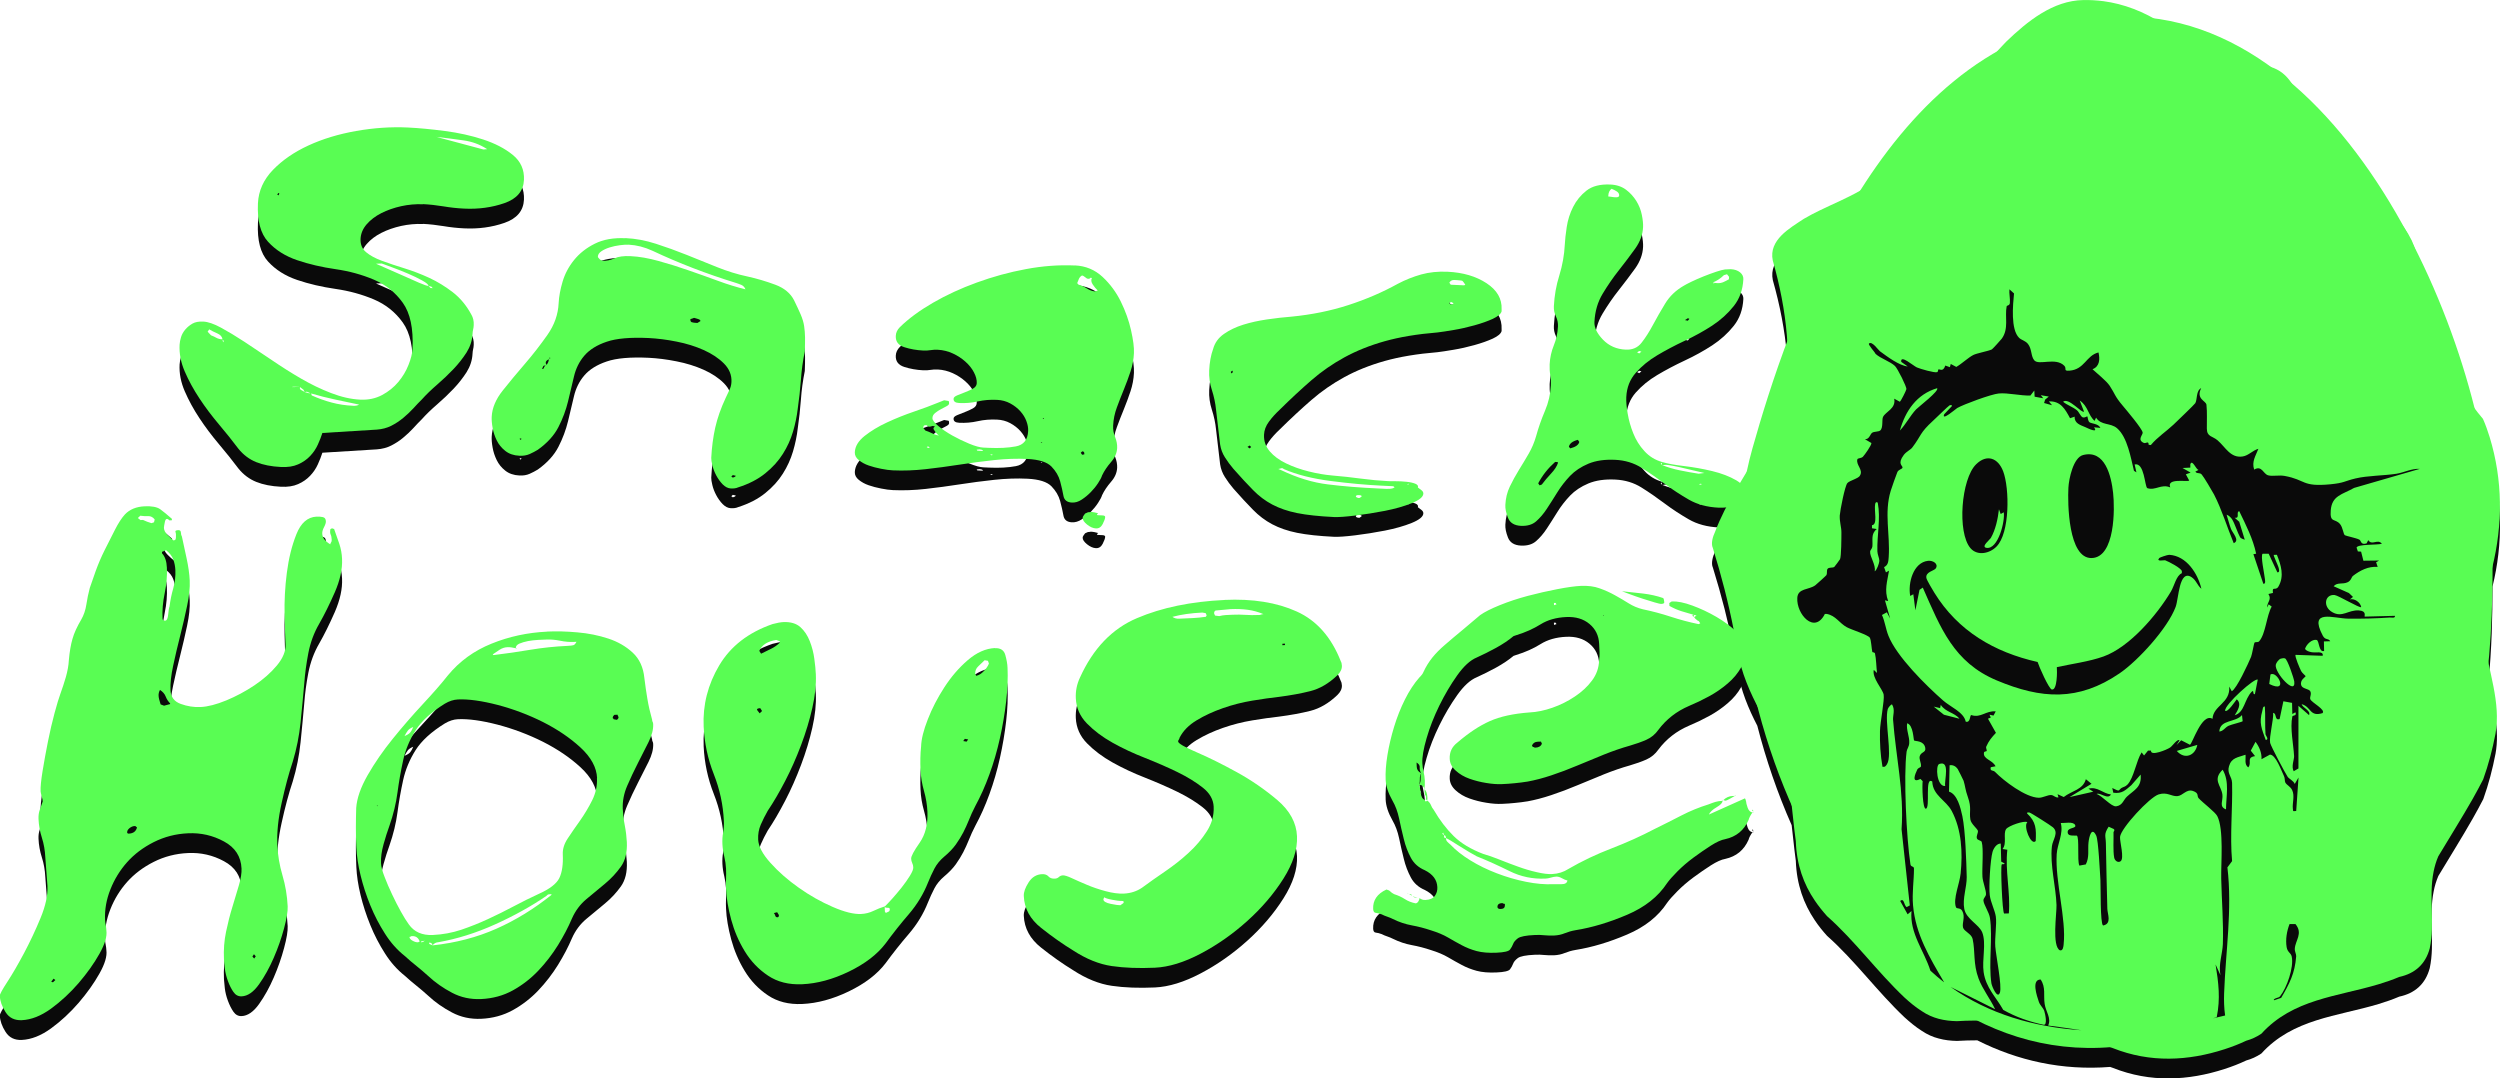 <?xml version="1.0" encoding="UTF-8"?>
<svg id="Layer_2" data-name="Layer 2" xmlns="http://www.w3.org/2000/svg" viewBox="0 0 379.76 163.81">
  <defs>
    <style>
      .cls-1 {
        fill: #0a0a0a;
      }

      .cls-2 {
        fill: #0a0a0a;
      }

      .cls-3 {
        fill: #59fd53;
      }
    </style>
  </defs>
  <g id="Layer_1-2" data-name="Layer 1">
    <g>
      <g>
        <path class="cls-1" d="M64.25,34.03c-1.1-.05-2.2.05-3.31.29-1.11.25-2.12.6-3.02,1.06-.9.46-1.64,1.02-2.22,1.69-.58.67-.89,1.41-.93,2.21-.04.85.24,1.52.84,2.03.6.5,1.4.94,2.41,1.31,1.01.37,2.15.75,3.41,1.14,1.26.39,2.52.87,3.78,1.45,1.25.58,2.45,1.32,3.58,2.19,1.13.88,2.07,2.01,2.81,3.39.27.46.39.99.36,1.59-.01.25-.04.47-.09.67-.05.2-.08.42-.09.67-.05,1-.35,1.93-.9,2.81-.56.87-1.22,1.72-1.99,2.53-.77.81-1.6,1.6-2.48,2.36-.88.76-1.67,1.52-2.36,2.29-.39.38-.81.82-1.27,1.33-.46.5-.98.99-1.55,1.46-.57.47-1.18.87-1.82,1.19-.64.32-1.36.51-2.17.57l-8.27.51c-.17.54-.4,1.13-.69,1.77-.29.64-.68,1.22-1.18,1.74-.5.53-1.11.95-1.82,1.26-.71.32-1.58.45-2.6.4-1.46-.07-2.72-.32-3.76-.74-1.04-.42-1.95-1.1-2.71-2.04-.9-1.19-1.88-2.43-2.96-3.7-1.08-1.28-2.06-2.58-2.95-3.93-.89-1.34-1.63-2.7-2.23-4.08s-.86-2.74-.79-4.09c.02-.35.09-.73.22-1.15.13-.42.35-.81.66-1.17.31-.36.67-.65,1.09-.89.41-.23.95-.33,1.61-.3.73.03,1.63.34,2.7.92,1.07.58,2.27,1.3,3.58,2.16,1.31.86,2.7,1.79,4.16,2.78,1.45.99,2.93,1.93,4.43,2.8,1.5.87,3.02,1.61,4.57,2.2,1.55.6,3.02.93,4.41,1,1.24.06,2.35-.18,3.33-.7.98-.53,1.8-1.19,2.46-1.98.66-.79,1.18-1.65,1.55-2.59.37-.93.58-1.75.61-2.45.15-3.09-.35-5.43-1.48-7-1.13-1.58-2.6-2.75-4.4-3.51-1.8-.76-3.73-1.29-5.81-1.59-2.08-.3-4.02-.75-5.82-1.36-1.8-.61-3.28-1.54-4.43-2.8-1.15-1.25-1.66-3.2-1.54-5.85.09-1.89.85-3.58,2.27-5.06,1.43-1.48,3.23-2.72,5.4-3.72,2.17-1,4.59-1.73,7.25-2.2,2.66-.47,5.27-.65,7.83-.53,1.68.08,3.56.26,5.64.53,2.08.27,4.02.7,5.82,1.29,1.8.59,3.31,1.37,4.51,2.35,1.2.98,1.76,2.25,1.69,3.79-.08,1.7-1.07,2.87-2.97,3.53-1.9.66-3.95.94-6.14.83-1.03-.05-2.06-.16-3.12-.34-1.05-.17-2.09-.29-3.12-.34ZM32.07,53.94c.29.11.56.24.81.38.25.14.56.21.92.23-.05-.4-.32-.7-.78-.9-.47-.2-.88-.4-1.24-.62l-.24.36.52.55ZM34.01,54.78l-.21-.16.09.38.12-.22ZM42.44,32.39l-.11-.08-.23.21.21.16.12-.29ZM44.34,61.8l1.21-.02-.66-.03c-.29-.01-.48,0-.55.05l.02-.45-.02.45ZM45.55,61.93c0,.15.08.27.26.35.18.08.34.18.48.29l-.2-.38-.53-.4v.15ZM46.94,62.74h.22s-.54-.24-.54-.24l-.33.06.65.18ZM53.66,64.64c.36.02.66-.04.89-.18-1.23-.26-2.45-.52-3.65-.77-1.2-.26-2.41-.56-3.64-.92l.1.3c1,.45,2.01.81,3.03,1.08,1.01.27,2.1.44,3.28.49ZM57.11,43.06c.36.17.93.42,1.72.76.79.34,1.62.7,2.48,1.09.86.39,1.65.74,2.37,1.05.72.31,1.19.47,1.41.48,0-.2-.31-.48-.95-.83-.64-.36-1.36-.7-2.15-1.04-.79-.34-1.58-.65-2.37-.94-.79-.29-1.33-.49-1.62-.6l-.88.03ZM65.09,46.44l.31.31.33.02-.21-.23-.44-.1ZM73.99,25.65c-1.07-.7-2.27-1.15-3.62-1.33-1.35-.19-2.71-.37-4.1-.53l7.17,1.92.55-.05Z"/>
        <path class="cls-1" d="M95.01,39.17c1.54.07,3.08.36,4.63.86,1.55.5,3.1,1.06,4.65,1.68,1.55.62,3.09,1.25,4.64,1.87,1.55.62,3.08,1.1,4.61,1.42,1.45.32,2.86.74,4.23,1.25,1.37.51,2.32,1.31,2.86,2.38.4.82.73,1.53,1,2.15.26.61.44,1.2.52,1.75.08.55.13,1.13.14,1.73,0,.6,0,1.3-.04,2.1-.29,1.44-.49,2.89-.59,4.36-.11,1.47-.27,2.92-.48,4.36-.13,1.14-.37,2.31-.72,3.49-.35,1.18-.86,2.31-1.54,3.38-.67,1.07-1.56,2.05-2.67,2.95-1.11.9-2.48,1.61-4.12,2.13-.3.14-.67.19-1.11.17-.44-.02-.85-.23-1.24-.62-.38-.39-.71-.85-.98-1.36-.27-.51-.47-1.02-.59-1.53-.12-.5-.18-.88-.17-1.13.08-1.6.28-3.12.6-4.58.33-1.46.86-2.97,1.59-4.53.17-.39.35-.78.55-1.17.2-.39.31-.81.33-1.26.05-1.05-.33-1.98-1.13-2.79-.8-.81-1.84-1.5-3.09-2.06-1.26-.56-2.63-.99-4.12-1.28-1.49-.3-2.89-.47-4.21-.54-2.78-.13-4.92.05-6.4.56-1.49.5-2.62,1.21-3.4,2.12-.78.91-1.3,1.98-1.58,3.19-.28,1.21-.58,2.47-.9,3.78-.32,1.31-.8,2.6-1.45,3.87-.65,1.27-1.69,2.42-3.13,3.45-.38.23-.79.45-1.24.65s-.97.29-1.55.26c-.88-.04-1.6-.29-2.16-.74-.57-.45-1-.98-1.3-1.6s-.51-1.25-.62-1.9c-.12-.65-.16-1.21-.14-1.66.06-1.35.62-2.68,1.68-4.01,1.05-1.32,2.18-2.68,3.38-4.07,1.2-1.39,2.33-2.85,3.4-4.37s1.63-3.13,1.71-4.83c.05-1,.25-2.09.6-3.27.35-1.18.93-2.28,1.75-3.29.82-1.01,1.86-1.83,3.14-2.47,1.28-.64,2.83-.92,4.66-.83ZM79.26,69.68l-.22-.09-.11.07.1.15.23-.14ZM82.3,59.03c.22.01.33-.05.34-.17,0-.12.08-.23.24-.33h-.11c-.15-.01-.24.05-.28.17-.04.12-.1.23-.18.33ZM83.36,57.58c-.3.14-.45.3-.46.5,0,.1,0,.16.05.19.04.03.05.09.05.19.23-.29.36-.58.37-.88ZM83.47,57.51c.07,0,.11-.04.12-.14l-.11-.08v.22ZM113.23,46.93c-.13-.31-.32-.51-.57-.63-.25-.11-.56-.23-.92-.34-4.41-1.36-8.62-2.98-12.63-4.87-1.22-.56-2.42-.86-3.58-.92-.37-.02-.83.01-1.38.08-.55.07-1.07.19-1.56.34-.48.15-.9.35-1.24.58-.34.23-.52.5-.53.8,0,.1.08.23.26.39.17.16.34.24.48.25.58.03,1.18-.09,1.78-.37.6-.27,1.41-.38,2.43-.33,1.32.06,2.73.31,4.25.73,1.52.42,3.04.89,4.55,1.42,1.51.52,3.01,1.06,4.49,1.6,1.48.55,2.87.97,4.17,1.29ZM106.4,51.78c0-.15-.12-.25-.37-.32-.25-.06-.45-.12-.6-.18l-.56.2c-.01.25.05.4.2.46.14.06.44.1.87.12l.45-.28ZM111.31,75.55c.3-.08.45-.18.45-.28l-.44-.1-.23.21.21.16Z"/>
        <path class="cls-1" d="M163.32,43.32c1.61.08,2.99.66,4.15,1.73,1.16,1.08,2.09,2.34,2.79,3.77.7,1.43,1.22,2.88,1.55,4.35.33,1.47.48,2.62.44,3.47-.04.95-.22,1.88-.52,2.79-.3.91-.64,1.82-1.01,2.73-.37.91-.73,1.81-1.06,2.72-.34.91-.53,1.84-.57,2.78-.03.6.07,1.18.3,1.74.23.56.33,1.12.31,1.66-.04.75-.34,1.46-.93,2.13-.58.67-1.04,1.35-1.36,2.03-.09.3-.29.69-.61,1.17-.32.49-.69.94-1.11,1.37-.42.43-.88.81-1.37,1.13-.49.33-.99.48-1.51.45-.73-.04-1.16-.38-1.27-1.03-.12-.65-.28-1.39-.5-2.2-.22-.81-.66-1.56-1.32-2.24-.67-.68-1.87-1.06-3.63-1.15-1.61-.08-3.3-.02-5.07.17-1.77.19-3.52.42-5.26.69-1.74.27-3.45.5-5.15.69-1.7.19-3.35.25-4.96.18-.51-.02-1.11-.1-1.8-.24-.69-.13-1.32-.3-1.9-.5-.58-.2-1.08-.48-1.5-.82-.42-.34-.62-.74-.6-1.19.04-.9.54-1.72,1.49-2.48.95-.75,2.08-1.44,3.4-2.05,1.31-.61,2.68-1.16,4.09-1.64,1.41-.48,2.61-.93,3.58-1.33l1.01-.4.66.11c.07.05.1.18.09.38,0,.15-.14.29-.41.43-.27.14-.55.29-.85.45-.3.16-.59.35-.85.56-.27.21-.41.47-.42.77s.28.7.88,1.2c.6.5,1.31.99,2.13,1.45.82.46,1.68.88,2.58,1.25.9.37,1.6.56,2.12.59l.88.04c1.54.07,2.9,0,4.08-.22,1.18-.22,1.81-1,1.87-2.35.02-.45-.06-.94-.26-1.47-.19-.53-.5-1.04-.92-1.51-.42-.47-.93-.87-1.54-1.2-.61-.33-1.28-.51-2.01-.54-1.03-.05-2,.03-2.93.24-.93.21-1.87.29-2.82.24-.59-.03-.87-.24-.85-.64,0-.2.2-.38.57-.53.37-.16.77-.31,1.18-.47.41-.15.8-.34,1.18-.54.38-.21.57-.48.59-.83.02-.5-.11-1.04-.42-1.63-.3-.59-.73-1.13-1.3-1.64-.56-.5-1.2-.92-1.92-1.25-.72-.33-1.48-.52-2.28-.56-.37-.02-.73,0-1.1.06-.37.06-.74.08-1.1.06-1.03-.05-1.99-.22-2.89-.51-.9-.29-1.33-.86-1.29-1.71.02-.5.23-.94.61-1.32,1.31-1.29,2.98-2.52,5.01-3.7,2.04-1.18,4.26-2.21,6.69-3.09,2.42-.88,4.91-1.57,7.46-2.04,2.55-.48,5.03-.66,7.45-.55ZM140.57,68.4c.36.12.7.26,1.02.42.32.17.66.28,1.03.35-.14-.11-.32-.29-.52-.55-.21-.26-.31-.44-.3-.54,0-.1.08-.2.23-.29l-.33-.09c-.3.09-.48.13-.56.12-.07,0-.22-.08-.43-.25l-.33.06c-.08.05-.12.17-.13.37l.31.39ZM141.01,70.74l-.23.21.22.08h.22s-.21-.3-.21-.3ZM149.34,71.44c-.14-.11-.32-.17-.54-.18l-.44.05.1.15.77.04.11-.07ZM150.84,72.11l-.22-.09-.22.06.22.08.22-.06ZM158.3,70.29v-.07s-.22-.01-.22-.01l.11.08h.11ZM158.58,66.63v-.15s-.22.14-.22.14h.22ZM166.77,47.15c-.28-.26-.54-.58-.78-.94-.24-.36-.28-.69-.12-.98-.15-.06-.24-.05-.28.02-.04.07-.13.11-.28.1-.15,0-.31-.09-.48-.25-.18-.16-.34-.24-.48-.25-.23.14-.38.32-.47.54-.08.22-.17.43-.25.62l.21.23c.43.12.86.32,1.29.59.43.27.82.41,1.19.43l.45-.13ZM164.71,71.87c0-.2-.1-.3-.31-.31l-.23.21.21.31.33-.06v-.15ZM166.79,81.26c.15,0,.37.02.66.03.29.01.44.1.43.25-.01.25-.14.6-.38,1.07-.24.46-.58.68-1.02.66-.44-.02-.89-.22-1.35-.59-.46-.37-.68-.71-.67-1.01,0-.1.05-.21.13-.33.08-.12.16-.23.24-.33l.45-.2c.15,0,.24,0,.28-.02.04-.02.13-.03.28-.02.22.01.55.08.98.2-.08.05-.13.11-.17.18-.04.07.01.11.16.12Z"/>
        <path class="cls-1" d="M219.9,44.28c2.34.11,4.31.69,5.91,1.74,1.6,1.05,2.36,2.37,2.29,3.97v.3c-.11.4-.55.77-1.33,1.14-.79.36-1.72.69-2.8.99-1.08.3-2.13.54-3.17.71-1.04.18-1.85.3-2.44.37-3.09.25-5.77.7-8.04,1.34-2.27.64-4.3,1.46-6.11,2.45-1.81.99-3.48,2.15-5,3.47-1.53,1.33-3.14,2.82-4.83,4.49-.61.57-1.16,1.17-1.62,1.8-.47.63-.72,1.29-.75,1.99-.04.95.25,1.79.87,2.52.62.73,1.46,1.34,2.5,1.84,1.04.5,2.17.9,3.41,1.21,1.23.31,2.43.52,3.6.62,1.46.12,2.9.28,4.32.47,1.42.19,2.82.32,4.21.39.22.01.59.02,1.1.01.51,0,1.04.02,1.59.08.55.05,1,.15,1.36.29.36.14.5.34.41.58.14.11.32.24.53.4s.31.34.3.54c-.02.5-.62.98-1.77,1.45-1.16.47-2.51.85-4.07,1.16-1.55.3-3.07.54-4.54.72-1.48.18-2.54.25-3.2.22-2.27-.11-4.13-.31-5.58-.6-1.45-.29-2.71-.73-3.79-1.3s-2.05-1.31-2.92-2.2c-.88-.89-1.87-1.96-2.98-3.22-.49-.57-.92-1.16-1.29-1.75-.38-.59-.62-1.24-.73-1.95-.11-.85-.21-1.73-.31-2.64-.1-.9-.21-1.78-.31-2.64-.1-1-.31-2-.63-2.99-.32-.99-.46-1.98-.41-2.98.06-1.25.26-2.34.6-3.27.26-.94.81-1.7,1.65-2.28.83-.58,1.81-1.05,2.93-1.4,1.12-.35,2.32-.61,3.61-.8,1.29-.19,2.53-.33,3.7-.42,3.09-.3,5.98-.89,8.66-1.76,2.68-.87,5.19-1.95,7.52-3.24,1.13-.6,2.31-1.06,3.53-1.41,1.23-.34,2.57-.48,4.03-.41ZM187.29,59.52l-.1-.23-.23.21.1.23.23-.21ZM190.05,70.9l-.21-.23-.34.21.32.24.23-.21ZM194.73,74.12c-.07,0-.17.02-.28.06-.11.04-.21.06-.28.06l.43.17c2.44,1.17,4.8,1.89,7.1,2.17,2.3.29,4.83.49,7.61.62.44.02.86.04,1.26.06.4.02.75-.01,1.05-.1l.23-.14-.21-.16-1.86-.09c-2.27-.11-4.81-.34-7.61-.7-2.81-.36-5.18-.96-7.12-1.8-.14-.11-.25-.16-.32-.17ZM206.5,78.66c.23-.14.34-.23.34-.28,0-.1-.14-.16-.43-.17-.29-.01-.44.05-.45.2,0,.15.17.23.54.25ZM213.75,76.6h.22s0-.14,0-.14l-.23.14ZM220.33,49.25c.29.01.44-.05.45-.2l-.32-.17-.34.13.21.23ZM222.56,46.21c-.21-.31-.34-.49-.41-.54-.07-.05-.36-.09-.87-.12l-.33-.02c-.37-.02-.63.12-.79.41l.21.31,1.54.07c.15,0,.29.01.44.02.15,0,.22-.04.23-.14Z"/>
        <path class="cls-1" d="M247.04,63.34c-.03.65.04,1.48.21,2.48.17,1.01.45,2.01.85,3,.39.99.95,1.9,1.69,2.7.73.81,1.64,1.37,2.72,1.67.8.24,1.9.44,3.33.61,1.42.17,2.84.42,4.25.76,1.41.34,2.64.81,3.67,1.41,1.03.6,1.52,1.47,1.47,2.62-.03.6-.53,1.01-1.49,1.24-.96.23-1.85.32-2.65.29-1.76-.08-3.28-.49-4.56-1.23-1.28-.74-2.51-1.54-3.68-2.42-1.17-.88-2.34-1.69-3.51-2.42-1.17-.73-2.49-1.13-3.96-1.2-1.61-.08-2.97.12-4.1.59-1.12.47-2.05,1.09-2.78,1.85-.73.77-1.38,1.6-1.93,2.49-.56.9-1.09,1.74-1.6,2.51-.51.78-1.06,1.41-1.63,1.91-.57.5-1.34.72-2.29.68-1.03-.05-1.68-.46-1.98-1.22s-.43-1.42-.4-1.97c.05-1,.27-1.92.68-2.78.41-.85.87-1.69,1.38-2.52.51-.82,1.01-1.65,1.49-2.48.48-.83.85-1.71,1.12-2.65.35-1.28.8-2.56,1.34-3.83.54-1.27.84-2.56.9-3.86.03-.55,0-1.09-.09-1.62s-.11-1.07-.09-1.62c.05-1,.26-1.95.63-2.86.37-.91.58-1.86.63-2.86.03-.55-.08-1.06-.31-1.55-.23-.49-.34-1-.31-1.55.08-1.6.35-3.16.83-4.68.47-1.53.75-3.09.83-4.68.03-.7.13-1.58.29-2.65.16-1.07.48-2.09.97-3.06.49-.98,1.17-1.81,2.04-2.49.87-.68,2.08-.99,3.62-.92.95.04,1.74.31,2.38.79.64.48,1.16,1.06,1.57,1.72.41.67.69,1.37.83,2.1.15.73.21,1.35.19,1.85-.05,1.15-.46,2.24-1.2,3.28-.75,1.04-1.57,2.13-2.46,3.26-.9,1.13-1.72,2.33-2.48,3.59-.76,1.26-1.17,2.69-1.25,4.29-.04.85.39,1.74,1.3,2.69.91.94,2.06,1.45,3.45,1.51,1.02.05,1.83-.3,2.41-1.05.59-.75,1.16-1.64,1.72-2.69.56-1.05,1.18-2.13,1.86-3.25.68-1.12,1.62-2.02,2.82-2.71.23-.14.62-.35,1.18-.62.56-.27,1.18-.54,1.85-.81.67-.27,1.31-.5,1.9-.7.59-.2,1.04-.31,1.34-.35.15,0,.29,0,.44-.02.15-.02.29-.02.44-.02.58.03,1.05.19,1.41.48.35.29.52.64.5,1.04-.08,1.6-.56,2.96-1.46,4.09-.9,1.13-1.99,2.12-3.27,2.96-1.29.84-2.68,1.61-4.18,2.31-1.5.7-2.89,1.44-4.17,2.2-1.28.76-2.37,1.65-3.26,2.66-.89,1.01-1.37,2.23-1.44,3.68ZM236.56,73.19l-.33-.02c-1.07.95-1.93,2.03-2.57,3.25l.21.31.34-.13c.39-.53.86-1.08,1.4-1.66.54-.57.9-1.13,1.07-1.67l-.11-.08ZM239.69,69.81c-.82.21-1.27.56-1.37,1.06l.21.24c.82-.21,1.27-.54,1.37-.98l-.21-.31ZM244.8,31.67c-.31.24-.47.58-.49,1.03v.15c.14,0,.32.03.54.06.22.04.4.06.55.06.36.02.55-.07.56-.27.01-.25-.11-.46-.36-.62-.25-.16-.52-.3-.81-.41ZM248.68,56.52l.32.17.34-.28-.33-.09-.34.21ZM252.5,73.27l-.23.14.1.23.13-.37ZM258.91,74.85c-.22-.06-.62-.15-1.2-.28-.58-.13-1.18-.27-1.79-.42-.62-.15-1.2-.28-1.74-.38-.54-.1-.89-.15-1.04-.16-.15,0-.26,0-.33.02-.07.02-.19.03-.33.02.86.34,1.77.61,2.71.8.94.19,1.89.37,2.83.51l.88-.11ZM255.95,51.62l.44.1.23-.29-.22-.09-.45.28ZM258.5,76.56l-.11-.08-.33.06.22.09.22-.06ZM261.89,44.78c-.54.52-1.11.9-1.7,1.12.14.06.36.09.65.11.37.02.7-.04,1-.18.3-.14.56-.27.79-.41l.02-.37-.31-.39-.45.13ZM260.29,45.98v.07s.1.08.1.08v-.07s-.21-.16-.21-.16l.11.08Z"/>
      </g>
      <g>
        <path class="cls-1" d="M50.74,83.32c.29.8.56,1.56.8,2.28.24.72.39,1.49.42,2.3.07,1.54-.3,3.23-1.1,5.07-.81,1.84-1.6,3.44-2.38,4.8-.79,1.36-1.33,2.84-1.64,4.43-.31,1.6-.51,3.13-.62,4.61-.17,1.92-.35,3.9-.56,5.93-.21,2.03-.6,4.02-1.19,5.96-.6,1.79-1.16,3.88-1.68,6.25-.53,2.38-.75,4.52-.66,6.43.07,1.54.33,3.07.78,4.6.45,1.52.71,3.09.79,4.71.03.73-.15,1.85-.55,3.33-.4,1.49-.92,2.98-1.57,4.48-.65,1.5-1.39,2.84-2.23,4.02-.84,1.18-1.72,1.79-2.65,1.83-.51.02-.92-.2-1.24-.66-.32-.46-.6-1.02-.84-1.67-.24-.65-.4-1.29-.47-1.91-.07-.62-.11-1.08-.13-1.37-.07-1.47.04-2.87.32-4.21.28-1.34.6-2.6.97-3.79.37-1.19.7-2.29.99-3.3.29-1.01.42-1.84.39-2.5-.08-1.83-.97-3.21-2.67-4.12-1.69-.92-3.51-1.33-5.45-1.24-1.86.08-3.6.53-5.21,1.34-1.61.81-2.96,1.83-4.05,3.05-1.09,1.23-1.94,2.61-2.54,4.14-.61,1.54-.88,3.07-.81,4.61.01.29.05.57.1.82.05.26.09.53.1.82.12.88-.22,2.05-1.05,3.52-.82,1.47-1.88,2.95-3.16,4.45-1.29,1.49-2.69,2.79-4.2,3.89-1.52,1.1-2.99,1.68-4.43,1.75-1.1.05-1.92-.35-2.47-1.21-.55-.86-.84-1.69-.88-2.5-.01-.22.38-.94,1.17-2.15.79-1.21,1.63-2.67,2.53-4.36.9-1.7,1.73-3.46,2.49-5.3.76-1.84,1.11-3.45,1.05-4.85l-.33-4.4c-.05-1.03-.22-2.01-.52-2.95-.3-.94-.47-1.89-.51-2.84-.02-.51.04-.98.19-1.39.15-.41.3-.84.45-1.29,0-.15-.06-.4-.16-.76-.1-.36-.15-.62-.16-.76-.03-.66.07-1.69.3-3.1.23-1.41.5-2.89.81-4.45.31-1.56.65-3.01,1.01-4.35.36-1.34.66-2.31.88-2.91.3-.82.58-1.68.84-2.57.25-.89.41-1.75.45-2.56.11-1.25.29-2.33.55-3.22.25-.89.7-1.87,1.33-2.93.39-.68.65-1.44.78-2.3.13-.85.3-1.69.52-2.51.22-.67.52-1.53.9-2.58.38-1.05.83-2.11,1.38-3.21.54-1.09,1.07-2.13,1.57-3.1.5-.98,1-1.74,1.48-2.27.73-.77,1.72-1.18,2.99-1.24,1.1-.05,1.89.1,2.37.44.48.35,1.07.83,1.78,1.46v.22s-.37.02-.37.02c-.35-.35-.58-.29-.69.2-.1.48-.15.8-.15.94.02.37.2.73.56,1.08.35.35.66.63.93.84l.25-.12c.08-.15.11-.41.09-.78,0-.15-.04-.29-.08-.44-.05-.14.09-.22.43-.24.25-.01.39.11.4.37.01.26.06.46.15.6.22,1.02.46,2.13.72,3.33.26,1.2.42,2.32.47,3.34.05,1.1-.08,2.39-.4,3.88-.31,1.49-.67,3.01-1.06,4.57-.4,1.56-.75,3.07-1.06,4.52s-.45,2.69-.4,3.71c.05,1.03.56,1.72,1.56,2.08.99.36,1.99.52,3.01.47,1.1-.05,2.4-.39,3.89-1,1.5-.62,2.92-1.38,4.28-2.29,1.36-.91,2.49-1.91,3.42-3.02.92-1.11,1.36-2.18,1.31-3.2-.04-.88-.09-2.37-.14-4.46-.05-2.09.06-4.23.34-6.41.28-2.18.76-4.13,1.45-5.86.68-1.72,1.7-2.61,3.05-2.68.34-.02.66,0,.96.07.3.06.46.27.47.64.01.22-.08.52-.28.89-.2.38-.29.71-.27,1.01.03.59.43,1.12,1.22,1.6,0-.07.03-.17.11-.28.08-.11.12-.24.11-.39-.02-.37-.07-.64-.16-.82-.09-.18-.11-.45-.04-.83l.25-.12.26.1ZM8.4,151.87l-.26-.21-.36.46.26.1.37-.35ZM19.58,129.63c.67-.03,1.08-.34,1.23-.94l-.26-.21h-.13c-.25.02-.5.12-.75.32-.24.2-.36.4-.35.62v.11s.14.1.14.1h.13ZM23.39,82.36l.11-.45c-.27-.35-.6-.52-.98-.51-.38.02-.78,0-1.21-.06l-.37.35.4.31.38-.02c.43.2.86.37,1.29.49l.38-.13ZM25.92,109.93c-.36-.35-.6-.73-.75-1.12-.15-.4-.44-.73-.87-1.01-.16.3-.23.6-.21.89.01.29.12.73.31,1.31l.52.2,1-.27ZM24.69,96.97c.01.22.14.32.4.31.25-.01.41-.33.46-.96.06-.63.12-1.02.2-1.17.12-.96.31-1.89.57-2.78.25-.89.36-1.82.32-2.77-.03-.59-.14-1.13-.33-1.64-.19-.5-.55-.97-1.08-1.38l-.62.25v.22c.46.49.7,1.22.74,2.17.06,1.25-.05,2.54-.33,3.88-.28,1.34-.39,2.63-.33,3.88ZM38.85,148.27l-.27-.32-.24.34.27.32.24-.34Z"/>
        <path class="cls-1" d="M83.08,98.94c1.44-.07,2.98-.03,4.64.12,1.66.14,3.22.46,4.68.94,1.46.48,2.7,1.2,3.72,2.15,1.02.95,1.6,2.23,1.76,3.83.13,1.1.29,2.16.46,3.18.17,1.02.41,2.08.72,3.17,0,.15.03.26.08.33.04.07.07.18.08.33.04.81-.2,1.72-.7,2.73-.5,1.02-1.05,2.09-1.63,3.22-.58,1.13-1.12,2.28-1.62,3.44-.5,1.16-.72,2.33-.67,3.5.04.81.14,1.65.31,2.52.17.87.27,1.72.31,2.52.07,1.54-.23,2.79-.91,3.74-.68.95-1.48,1.81-2.42,2.59-.94.78-1.88,1.56-2.81,2.33-.94.78-1.68,1.77-2.21,2.97-.54,1.28-1.24,2.61-2.1,4.01-.87,1.4-1.87,2.7-3,3.89-1.13,1.19-2.42,2.19-3.86,2.99-1.45.8-3.05,1.24-4.83,1.32-1.61.07-3.08-.25-4.42-.96-1.35-.71-2.55-1.55-3.61-2.54-.62-.56-1.21-1.06-1.78-1.52-.57-.45-1.17-.96-1.78-1.52-1.14-.9-2.15-2.03-3.01-3.39-.87-1.36-1.61-2.79-2.23-4.31-.62-1.52-1.11-3.04-1.48-4.56-.37-1.53-.58-2.95-.64-4.27-.05-1.03-.07-2.02-.07-2.97,0-.95.02-1.95.05-2.98.1-1.47.68-3.14,1.74-4.99,1.06-1.85,2.33-3.69,3.81-5.52,1.48-1.83,3.01-3.59,4.58-5.28,1.57-1.69,2.84-3.14,3.8-4.36,1.76-2.14,3.98-3.75,6.64-4.82,2.66-1.08,5.47-1.68,8.43-1.82ZM57.23,125.37l.13.1v-.11s-.13,0-.13,0ZM90.7,121.2c-.07-1.61-.91-3.16-2.5-4.63-1.59-1.47-3.49-2.76-5.7-3.88-2.21-1.11-4.52-1.98-6.91-2.61-2.4-.62-4.4-.9-6.01-.83-.68.03-1.34.25-2,.64-2.06,1.27-3.54,2.63-4.45,4.06-.91,1.44-1.54,2.96-1.89,4.55-.35,1.6-.64,3.23-.86,4.89-.22,1.66-.63,3.36-1.23,5.07-.3.82-.6,1.76-.89,2.8-.29,1.04-.42,2-.38,2.88.02.51.2,1.2.54,2.07.33.87.71,1.75,1.14,2.65.42.9.86,1.76,1.32,2.59.46.83.87,1.49,1.23,1.98.81,1.14,2.02,1.67,3.63,1.6,1.52-.07,2.97-.34,4.34-.8,1.38-.47,2.73-1.01,4.05-1.62,1.33-.61,2.63-1.26,3.91-1.94,1.28-.68,2.54-1.31,3.79-1.88,1.66-.74,2.7-1.54,3.13-2.4.42-.86.6-2.07.53-3.61-.04-.81.22-1.63.78-2.46.55-.83,1.17-1.73,1.85-2.68.67-.95,1.28-1.97,1.83-3.06.54-1.09.79-2.22.73-3.4ZM62.78,113.43c-.42.17-.7.36-.86.59-.16.23-.32.49-.47.79.41-.17.7-.34.86-.54.16-.19.32-.47.47-.85ZM63.76,146.03c-.2-.58-.59-.86-1.18-.83-.09,0-.15.03-.19.06-.04.04-.1.06-.19.06,0,.22.17.42.47.58.3.17.58.25.84.24l.25-.12ZM63.89,146.03c.08,0,.11.01.07.05-.04.04-.02.06.07.05.17,0,.33-.09.5-.24l-.63.14ZM65.17,146.19c0,.15.07.24.2.27.13.03.24.08.32.15-.01-.29-.19-.43-.53-.42ZM83.75,138.83l-.38.02c-.09,0-.17.05-.25.12l-.12.12c-2.3,1.58-4.9,3.02-7.8,4.33-2.9,1.31-5.78,2.21-8.64,2.71-.34.02-.63.18-.87.48,3.54-.38,6.78-1.23,9.73-2.54,2.94-1.31,5.72-3.02,8.34-5.12v-.11ZM78.36,101.47c-.51-.12-.94-.18-1.28-.16-.42.02-.82.15-1.19.39-.37.24-.72.47-1.05.71l.13.1c1.94-.24,3.81-.5,5.61-.81,1.81-.3,3.68-.5,5.63-.59.42-.02.72-.05.88-.1.17-.04.33-.22.48-.52l-.38.02c-.68.03-1.38-.03-2.1-.18-.73-.15-1.43-.21-2.1-.18-.25.01-.66.03-1.2.05-.55.03-1.08.09-1.58.18-.5.1-.94.23-1.32.39-.37.17-.55.39-.54.69ZM78.37,101.58v-.11s.12,0,.12,0l-.12.12ZM93.72,112.35c.16-.15.24-.27.24-.34,0-.07-.03-.15-.07-.22-.05-.07-.07-.14-.07-.22l-.51.02c-.16.16-.24.31-.23.45,0,.07.02.11.07.11.04,0,.06.03.07.11l.51.09Z"/>
        <path class="cls-1" d="M151.14,101.46c.84-.04,1.37.31,1.57,1.03.2.73.32,1.38.34,1.97.07,1.54,0,3.24-.21,5.08-.21,1.85-.53,3.72-.95,5.61-.42,1.89-.95,3.72-1.59,5.48-.64,1.76-1.35,3.35-2.13,4.78-.39.75-.72,1.47-.98,2.14-.27.67-.56,1.31-.87,1.91-.31.6-.69,1.21-1.12,1.82-.44.61-1.02,1.22-1.76,1.84-.65.55-1.15,1.16-1.5,1.83-.35.68-.68,1.39-.98,2.14-.68,1.72-1.65,3.31-2.89,4.76-1.25,1.45-2.43,2.94-3.54,4.46-1.28,1.68-3.14,3.1-5.58,4.28-2.44,1.18-4.81,1.82-7.09,1.92-2.03.09-3.76-.34-5.2-1.31-1.44-.96-2.62-2.2-3.53-3.7-.92-1.5-1.6-3.11-2.06-4.81-.46-1.71-.72-3.26-.78-4.65-.02-.51-.03-1.03,0-1.54.02-.51.02-1.03,0-1.54-.03-.59-.12-1.21-.27-1.86-.16-.65-.25-1.27-.28-1.86-.03-.59,0-1.18.11-1.77.1-.59.14-1.18.11-1.77-.11-2.42-.62-4.79-1.53-7.1-.91-2.31-1.42-4.71-1.54-7.21-.15-3.3.64-6.41,2.37-9.32,1.73-2.91,4.43-5,8.1-6.27.67-.18,1.21-.28,1.64-.3,1.1-.05,1.96.21,2.58.76.62.56,1.09,1.27,1.43,2.14.34.87.57,1.76.69,2.67.13.91.2,1.7.23,2.36.07,1.54-.11,3.24-.53,5.1-.42,1.86-.99,3.74-1.71,5.65-.72,1.91-1.52,3.73-2.42,5.46-.9,1.73-1.78,3.24-2.65,4.53-.39.68-.74,1.38-1.05,2.09-.31.71-.44,1.47-.4,2.28.05,1.03.67,2.21,1.88,3.55,1.2,1.34,2.64,2.6,4.3,3.77,1.66,1.18,3.38,2.14,5.15,2.91,1.77.77,3.2,1.12,4.3,1.07.68-.03,1.3-.19,1.88-.47.58-.28,1.16-.51,1.75-.69.24-.23.61-.62,1.09-1.15.48-.54.97-1.11,1.45-1.72.48-.61.9-1.2,1.25-1.77.35-.57.53-1,.51-1.29,0-.22-.06-.44-.16-.65-.1-.22-.15-.43-.16-.65-.02-.37.41-1.18,1.29-2.43.87-1.25,1.27-2.83,1.18-4.74-.05-1.03-.22-2.07-.52-3.12-.3-1.05-.48-2.13-.53-3.23-.03-.59-.03-1.17-.02-1.76.01-.59.05-1.18.11-1.77.03-1.1.37-2.48,1.02-4.13.64-1.65,1.48-3.27,2.51-4.86,1.03-1.59,2.21-2.97,3.56-4.13s2.73-1.78,4.17-1.84ZM115.36,110.59c-.25.01-.38.09-.37.24l.4.53.37-.35-.27-.43h-.13ZM117.93,100.21c-1.35.21-2.21.76-2.59,1.66l.27.43c.5-.24.99-.49,1.49-.73.5-.24.95-.56,1.35-.94v-.22s-.53-.2-.53-.2ZM118.08,142.34c.17,0,.25-.12.24-.34l-.27-.43-.5.13c.09.07.16.2.21.38.05.18.16.27.33.26ZM135.05,141.45c.08-.08.12-.19.11-.34,0-.15-.1-.22-.26-.21-.17,0-.34-.02-.51-.09l.03.66.14.21.5-.24ZM147.07,115.32l-.51-.09-.24.34.51.09.24-.34ZM150.08,103.38l-.51-.09c-.33.31-.65.62-.97.93-.33.31-.48.68-.46,1.12l.14.32c.42-.09.81-.33,1.17-.72.36-.38.62-.76.77-1.14l-.15-.43Z"/>
        <path class="cls-1" d="M185.98,94.13c4.31-.2,7.98.39,11,1.76,3.03,1.37,5.26,3.9,6.7,7.58.09.14.14.36.16.65.02.51-.21,1-.7,1.47-1.3,1.24-2.66,2.03-4.08,2.39-1.42.36-3.02.65-4.79.88-1.18.13-2.53.32-4.04.57-1.51.25-3,.63-4.46,1.14-1.46.51-2.79,1.12-3.98,1.84-1.2.72-2.07,1.6-2.61,2.66,0,.07-.04.17-.11.28-.08.11-.12.21-.11.28.01.29.95.84,2.81,1.64,1.86.8,3.89,1.81,6.11,3.03s4.27,2.64,6.16,4.24c1.89,1.61,2.89,3.44,2.98,5.49.09,1.98-.6,4.13-2.06,6.44-1.46,2.31-3.29,4.45-5.49,6.43-2.2,1.98-4.55,3.63-7.08,4.96-2.52,1.33-4.84,2.04-6.95,2.14-2.45.11-4.63.03-6.55-.25-1.92-.28-3.88-1.07-5.89-2.38-1.57-.96-3.19-2.1-4.85-3.42-1.67-1.32-2.55-2.93-2.63-4.84-.03-.59.22-1.28.73-2.07.51-.8,1.19-1.21,2.04-1.25.42-.02.75.09.97.34.22.25.54.36.97.34.25-.01.46-.09.62-.25.16-.15.37-.24.62-.25.25-.01.71.13,1.35.43.65.3,1.4.64,2.27,1,.86.37,1.81.69,2.84.97,1.03.28,1.97.41,2.81.37,1.01-.05,1.93-.34,2.75-.9,1.06-.78,2.23-1.61,3.51-2.48,1.27-.87,2.46-1.8,3.55-2.81,1.1-1,2.02-2.09,2.77-3.27.75-1.17,1.1-2.42,1.04-3.74-.05-1.1-.6-2.07-1.66-2.9-1.05-.83-2.34-1.62-3.85-2.36-1.52-.74-3.16-1.45-4.92-2.15-1.77-.69-3.41-1.46-4.93-2.31-1.52-.85-2.81-1.82-3.88-2.91-1.07-1.09-1.63-2.37-1.7-3.84-.05-1.1.16-2.14.62-3.12,2-4.43,4.89-7.45,8.67-9.05,3.78-1.61,8.2-2.52,13.27-2.76ZM170.67,139.94c0-.07-.18-.1-.51-.09-.17,0-.57-.05-1.21-.17-.64-.12-1.05-.25-1.22-.39,0,.07-.02.13-.06.17-.04.04-.06.1-.06.17.01.29.38.52,1.11.67.73.15,1.22.22,1.47.21l.49-.35v-.22ZM183.29,96.46l-.14-.32-.51-.09c-1.69.08-3.21.29-4.54.65.26.21.61.3,1.03.28.68-.03,1.35-.06,2.03-.09.68-.03,1.35-.1,2.02-.2l.12-.23ZM191.17,96.43c.17,0,.29-.03.38-.07.08-.04.21-.06.38-.07-.78-.33-1.57-.55-2.38-.66-.81-.11-1.68-.14-2.61-.1l-2.28.21c-.17.08-.24.23-.23.45l.14.32.64.08c.33-.09.67-.14,1.01-.16.34-.02.67-.03,1.01-.05.68-.03,1.33-.02,1.97.02.64.05,1.29.05,1.97.02ZM195.18,100.77l-.38.02v.22s.39-.02.39-.02v-.22Z"/>
        <path class="cls-1" d="M265.23,124.7c.01.22.09.55.24.98.15.43.39.68.73.74-.32.46-.51.83-.58,1.13-.69,1.58-1.87,2.55-3.55,2.92-.59.1-1.31.43-2.18.98-.86.55-1.75,1.17-2.65,1.83-.9.67-1.72,1.37-2.44,2.1-.73.73-1.25,1.33-1.57,1.78-1.35,2.05-3.37,3.65-6.07,4.8-2.7,1.15-5.31,1.94-7.83,2.34-.59.1-1.13.26-1.63.46-.5.21-1.04.32-1.63.35-.51.02-1,0-1.46-.04-.47-.05-.96-.07-1.46-.04-1.35.06-2.21.23-2.58.5-.37.28-.61.56-.72.86-.11.3-.27.58-.47.85-.2.27-.89.43-2.07.48-1.18.05-2.18-.03-3-.25-.82-.22-1.57-.52-2.26-.89-.7-.37-1.39-.76-2.09-1.17-.7-.41-1.56-.77-2.59-1.09-.95-.32-1.91-.57-2.89-.75-.98-.18-1.95-.5-2.9-.97-.26-.13-.54-.25-.84-.35-.3-.1-.58-.21-.84-.35-.35-.13-.65-.21-.9-.23-.26-.02-.39-.22-.41-.59-.06-1.32.61-2.31,2.02-2.96.26.06.45.16.59.3.13.14.33.28.59.41.6.19,1.14.44,1.62.75.48.31,1.02.52,1.62.64.17,0,.31-.11.43-.3.12-.19.17-.36.17-.5.26.21.56.31.9.29.67-.03,1.15-.24,1.43-.62.28-.38.41-.83.38-1.34-.05-1.1-.68-1.95-1.9-2.56-.95-.4-1.66-1.03-2.12-1.89-.46-.86-.83-1.82-1.08-2.87-.26-1.05-.5-2.09-.71-3.11-.22-1.02-.55-1.92-1.01-2.71-.65-1.15-.99-2.2-1.03-3.15-.05-1.1.04-2.35.27-3.76.23-1.41.57-2.84,1.01-4.29.44-1.45.99-2.84,1.65-4.16.66-1.32,1.39-2.43,2.2-3.35.32-.31.52-.58.6-.8.38-.83.84-1.56,1.36-2.21.52-.65,1.15-1.28,1.88-1.91.9-.78,1.79-1.53,2.69-2.27.9-.74,1.79-1.5,2.69-2.27.66-.47,1.65-.97,2.98-1.51,1.33-.54,2.75-1.01,4.25-1.41,1.51-.4,3.01-.74,4.52-1.03,1.51-.29,2.69-.45,3.53-.49,1.1-.05,2.06.07,2.87.37.82.29,1.6.64,2.33,1.05.74.41,1.44.82,2.09,1.23.65.41,1.37.71,2.14.9,1.45.3,2.87.68,4.24,1.13,1.37.45,2.79.83,4.24,1.13l.25-.12-.27-.43v.11c-.17-.14-.3-.24-.39-.31-.09-.07-.18-.17-.27-.32l.37-.24-.38-.09c-.69-.19-1.33-.38-1.93-.57-.6-.19-1.21-.46-1.81-.8l-.02-.44.37-.24c.84-.04,1.89.17,3.14.63,1.25.46,2.46,1.03,3.63,1.71,1.17.68,2.2,1.44,3.09,2.29.88.84,1.35,1.67,1.38,2.47.05,1.03-.18,1.99-.69,2.9-.51.91-1.19,1.73-2.05,2.46-.86.74-1.8,1.39-2.83,1.95-1.03.56-2.05,1.05-3.04,1.46-1.91.82-3.46,2.03-4.66,3.63-.48.68-1.09,1.19-1.84,1.52-.75.33-1.58.62-2.5.89-1.25.35-2.55.8-3.88,1.33-1.33.54-2.68,1.1-4.05,1.67-1.37.58-2.7,1.08-4,1.51-1.29.43-2.49.74-3.58.94-.67.11-1.32.19-1.96.25-.63.07-1.29.11-1.96.14-.68.03-1.46-.02-2.36-.17-.9-.14-1.75-.36-2.57-.65-.82-.29-1.51-.7-2.09-1.23-.58-.52-.88-1.12-.91-1.78-.05-1.03.34-1.85,1.16-2.48,1.71-1.47,3.35-2.56,4.93-3.26,1.58-.7,3.59-1.14,6.04-1.32,1.1-.05,2.25-.29,3.46-.71,1.21-.42,2.35-.99,3.41-1.7,1.07-.71,1.94-1.52,2.62-2.44.68-.91,1.03-1.92,1.07-3.03.06-.44.09-.87.07-1.27-.02-.4-.04-.83-.06-1.27-.06-1.25-.55-2.25-1.47-3.02-.92-.77-2.1-1.12-3.54-1.05-1.52.07-2.82.44-3.89,1.11-1.07.67-2.32,1.23-3.73,1.66l-.38.13c-.73.62-1.62,1.21-2.65,1.78-1.03.56-2.01,1.05-2.92,1.46-1,.41-1.99,1.32-2.99,2.73-1,1.41-1.9,2.94-2.71,4.59-.81,1.66-1.46,3.3-1.93,4.94-.48,1.64-.69,2.9-.65,3.78.02.44.08.88.19,1.32.1.44.17.87.19,1.31.02.51,0,.92-.07,1.22-.19-.36-.41-.53-.66-.52h-.13c.1.3.18.71.25,1.26.07.55.27.89.62,1.02,0,.15.05.22.14.21.08,0,.13-.02.12-.06,0-.04.04-.06.12-.06.26.21.44.44.54.69.09.25.23.49.41.7.92,1.58,1.93,2.91,3.04,4,1.11,1.09,2.61,2,4.51,2.72.69.19,1.48.47,2.39.83.9.36,1.85.73,2.84,1.08.99.36,1.95.65,2.9.86.94.22,1.71.31,2.3.28.93-.04,1.76-.3,2.5-.78,2.06-1.2,4.24-2.23,6.53-3.11,2.29-.88,4.51-1.88,6.66-3.01,1.32-.65,2.65-1.31,3.97-2,1.32-.68,2.69-1.24,4.11-1.68.42-.17.77-.29,1.06-.38.29-.09.65-.14,1.07-.16.01.29-.29.62-.91.98-.62.36-1,.73-1.16,1.1l5.48-2.46c.09.14.14.29.15.43ZM213.93,138.74c-.09,0-.13-.03-.13-.1l.13.1ZM213.93,138.74c.09.07.2.1.32.1.13,0,.19.07.2.21l-.52-.31ZM214.58,139.15c.17.14.35.2.52.2.17,0,.34.02.51.09l-1.03-.28ZM215.18,118.83l.03.66c.02.44.25.76.68.96-.18-.28-.26-.58-.23-.87.03-.29-.13-.55-.48-.75ZM215.89,120.45c-.16.3-.23.6-.21.89.01.29-.02.59-.09.89.15-.3.23-.6.21-.89-.01-.29.02-.59.09-.89ZM216.38,122.85v-.11s.13.1.13.1h-.13ZM216.58,124.5c.07-.37.06-.59-.03-.66-.09-.07-.14-.25-.15-.54l-.02-.44c.27.28.41.68.44,1.19l.02.44h-.25ZM219.22,129.45c0,.07-.02.11-.06.11-.04,0-.06.04-.06.11l.26.21-.15-.43ZM219.63,130.2c-.01-.22-.1-.33-.27-.32v.22c.02.15.1.22.27.21v-.11ZM238.09,136.75c-.26-.06-.54-.18-.84-.35-.31-.17-.58-.25-.84-.24-.25.01-.53.06-.82.15-.29.09-.57.14-.82.15-1.94.09-3.76-.29-5.45-1.13-1.69-.84-3.35-1.59-4.99-2.25-.26-.13-.65-.36-1.17-.66-.52-.31-1.02-.61-1.5-.92-.48-.31-.92-.58-1.31-.82-.39-.24-.63-.36-.71-.35.01.22.08.4.22.54.13.14.29.28.46.42.8.85,1.81,1.65,3.03,2.4,1.22.75,2.56,1.41,4.03,1.97,1.46.56,2.94.99,4.44,1.29,1.49.3,2.88.42,4.14.36.25-.01.65-.01,1.21,0,.55.01.86-.17.93-.54ZM228.61,140.49c0-.15-.05-.22-.14-.21-.08,0-.17-.03-.26-.1-.51.02-.75.22-.74.59,0,.22.18.32.52.31.42-.02.62-.21.61-.58ZM232.85,116.47c.08,0,.15.01.19.05.04.04.11.05.19.05.51-.02.84-.22.99-.6l-.14-.32-.51.02c-.42.02-.71.22-.86.59l.14.21ZM236.06,94.93l.38-.13-.14-.21h-.25s.01.34.01.34ZM243.63,96.57v-.11s-.13,0-.13,0l.13.1ZM252.31,94.74c-.08,0-.41-.07-.96-.23-.56-.16-1.18-.35-1.87-.58-.69-.23-1.33-.45-1.94-.68-.6-.23-.99-.38-1.16-.44,1.02.1,2.08.22,3.19.35,1.11.13,2.13.36,3.08.69.09.14.14.36.16.65,0,.15-.16.23-.5.24ZM257.09,96.51c0-.07.08-.11.25-.12l-.11.34-.14-.21ZM261.79,124.53l-.12.12v-.11s.12,0,.12,0ZM263.54,123.9c-.17.08-.41.22-.74.42-.33.2-.58.3-.75.31l-.26-.1c.41-.39.86-.59,1.37-.61l.38-.02ZM263.54,123.79l.13.1h-.13s0-.1,0-.1ZM266.31,126.09v.22c0-.07-.02-.11-.06-.11-.04,0-.06-.03-.07-.11v-.11s.13.1.13.1ZM266.33,126.42v-.11s-.13.12-.13.12h.13Z"/>
      </g>
      <path class="cls-1" d="M378.01,103.66c.76,3.58,1.73,7.21,1.07,10.83-.23,1.18-.49,2.34-.8,3.49-.31,1.15-.66,2.29-1.06,3.41-.51.99-1.05,1.98-1.6,2.95-1.66,2.92-3.47,5.79-5.23,8.73-.32.76-.55,1.52-.7,2.3-.78,3.86.21,7.89-.6,11.68-.65,2.44-2.27,3.84-4.63,4.34-1.03.44-2.07.8-3.13,1.12-6.33,1.9-13.02,2.24-17.82,7.52-.73.49-1.52.85-2.3,1.06-1.07.51-2.17.93-3.28,1.29-5.53,1.79-11.28,2.1-16.99-.17-.13-.05-.27-.1-.4-.14-7.28.57-14.05-.95-20.18-4.04-1.03,0-2.06.03-3.1.09-.95-.02-1.87-.12-2.77-.37-.87-.22-1.73-.6-2.56-1.16-.95-.6-1.81-1.32-2.64-2.07-4.08-3.85-7.56-8.65-11.75-12.36-.69-.76-1.32-1.55-1.88-2.39-1.66-2.47-2.74-5.38-2.87-9.01-.16-1.14-.28-2.29-.41-3.45-.07-.65-.14-1.31-.22-1.96-2.15-4.86-3.9-9.96-5.22-15.11-1.35-2.61-2.5-5.36-3.01-8.43-.17-1.04-.36-2.08-.56-3.12-.82-4.15-1.87-8.25-3.17-12.45-.33-.7,0-1.74.32-2.44.41-1.1.89-2.17,1.42-3.22,1.01-2.01,2.2-3.96,3.4-5.92.24-1.21.53-2.39.86-3.54,1.24-4.41,2.97-10.12,5.3-16.33-.02-.29-.04-.57-.06-.86-.32-3.79-1.07-7.59-2.14-11.37-.33-1.57.32-2.79,1.32-3.8,1-1.01,2.34-1.81,3.4-2.53.8-.46,1.62-.89,2.44-1.29,2.06-.99,4.16-1.87,6.11-2.98,5.4-8.56,12.22-16.28,20.8-21.15.45-.48.91-.96,1.36-1.45,3.25-3.14,7.15-6.29,11.76-6.35,1.01-.02,2.03.04,3.05.17,2.55.34,5.13,1.2,7.64,2.62,6.49.83,12.44,3.48,17.81,7.4,1.42.43,2.41,1.33,3.17,2.5,6.7,5.72,12.39,13.39,16.98,21.75.45.65.86,1.34,1.23,2.09.13.32.26.65.38.97,4.07,8.03,7.15,16.54,9.13,24.47.41.57.85,1.12,1.31,1.66.4.92.73,1.85,1.01,2.78,1.97,6.44,2.03,13.1.42,19.69.01,4.6-.13,9.52-.61,14.55Z"/>
      <path class="cls-3" d="M378.15,88.66c-.28,1.92-.93,3.67-.94,5.78-.01.94.05,1.87.17,2.81.6,4.68,2.56,9.47,1.69,14.24-.23,1.18-.49,2.34-.8,3.49-.31,1.15-.66,2.29-1.06,3.4-.51,1-1.04,1.98-1.59,2.96-1.66,2.92-3.47,5.79-5.23,8.73-.33.76-.55,1.52-.71,2.3-.78,3.87.22,7.89-.59,11.68-.65,2.45-2.28,3.84-4.63,4.35-1.02.43-2.07.79-3.13,1.11-6.33,1.9-13.02,2.24-17.82,7.52-.73.49-1.53.85-2.3,1.06-1.07.51-2.17.93-3.28,1.29-5.53,1.79-11.28,2.1-16.99-.17-.96-.35-1.92-.68-2.89-1-6.75-2.22-13.58-3.54-20.79-3.09-.95-.02-1.87-.12-2.77-.36-.87-.23-1.73-.6-2.57-1.17-.95-.6-1.8-1.31-2.63-2.07-4.08-3.85-7.56-8.65-11.76-12.36-.68-.76-1.31-1.55-1.87-2.38-1.67-2.47-2.75-5.39-2.87-9.02-.16-1.14-.29-2.29-.41-3.45-.49-4.62-.99-9.23-3.45-13.39-.53-.94-1.06-1.88-1.56-2.84-1.52-2.86-2.87-5.87-3.44-9.26-.17-1.04-.36-2.09-.57-3.12-.81-4.15-1.87-8.26-3.17-12.45-.33-.7,0-1.75.33-2.45.41-1.09.89-2.16,1.42-3.22,3.73-7.39,9.92-14.11,9.66-22.86,0-1.26-.06-2.52-.17-3.78-.31-3.79-1.07-7.6-2.14-11.37-.33-1.57.33-2.8,1.32-3.81s2.34-1.81,3.4-2.52c.8-.47,1.62-.89,2.44-1.29,4.14-2.01,8.48-3.5,11.27-7.49.73-.9,1.45-1.79,2.19-2.66,2.14-2.63,4.43-5.14,6.95-7.47.66-.64,1.32-1.28,1.98-1.92,1.97-1.94,3.92-3.94,5.87-6.04,3.25-3.14,7.15-6.29,11.76-6.36,1.01-.02,2.02.04,3.04.17,3.06.41,6.14,1.55,9.11,3.5.94.45,1.87.9,2.81,1.35,3.12,1.5,6.26,2.97,9.63,4.11.84.28,1.7.55,2.56.79,6.93.63,5.63,10.06,9.85,14.25,4.55,4.19,10.08,6.64,12.88,12.35.44,1.04.81,2.09,1.14,3.16.67,2.06,1.25,4.17,1.77,6.31.52,2.14.99,4.3,1.45,6.46.41,1.02.85,2.02,1.31,2.99,1.37,2.91,3.01,5.67,5.15,8.18.41.92.73,1.85,1.02,2.78,1.99,6.51,2.03,13.23.37,19.89-.14.8-.28,1.58-.42,2.35Z"/>
      <polygon class="cls-2" points="290.57 163.54 290.57 163.53 290.58 163.53 290.57 163.54"/>
      <path class="cls-3" d="M353.74,147.89c.16-.08.33-.15.5-.23l-.15-.16c-.1.15-.21.28-.34.39Z"/>
      <path class="cls-3" d="M339.33,153.54s.09-.03.14-.04c-.06.01-.12.02-.18.03h.04Z"/>
      <path class="cls-3" d="M350.74,149.43s.08-.04.12-.05c-.08-.01-.16-.02-.26-.04l.14.1Z"/>
      <path class="cls-3" d="M317.89,2.84c37.36-5.15,59.98,49.5,60.65,76.84s-.94,71.7-55.73,79.15c-41.13,5.59-66.59-55.34-56.61-90.71,5.28-18.71,19.17-60.79,51.68-65.27Z"/>
      <path class="cls-3" d="M295.48,60.66c-.38.04-.67.06-.94.37-.2.23-.34.46-.62.61-.4.21-.69.41-.98.78-.26.32-.48.66-.76.96-.12.12-.21.18-.35.3-.39.31-.75.68-1.08,1.07-.16.19-.28.39-.47.56-.49.42-1.08.68-1.55,1.14-.32.31-.34.7-.51,1.1-.48,1.11-1.01,2.1-1.09,3.32-.02.34.04.74-.02,1.07-.05.31-.11.63-.17.94-.07.34-.24.62-.34.94-.03.09-.01.17-.03.27-.02.08-.09.17-.1.26-.02.12.02.23,0,.35s-.06.26-.1.38c-.12.37-.2.73-.37,1.08-.13.27-.17.4-.13.68.05.36.08.73.07,1.1,0,.46-.12.89-.07,1.35.04.4.08.8.12,1.21.05.48.09.96.14,1.44.04.36.02.63-.01.99-.03.34-.07.69-.08,1.04,0,.2-.03.29-.1.46-.15.37-.3.86-.28,1.25.03.47.09.93.1,1.41,0,.67.03,1.34,0,2-.02.38.01.81-.05,1.2s-.35.62-.47.97l-.1.35c-.08.18-.17.36-.28.52-.04.1-.06.21-.09.32-.08.28-.24.56-.3.84-.12.53.18,1.23.33,1.7.3.9.62,1.8.86,2.72.09.34.15.68.28,1s.16.66.27.98c.19.55.48,1.05.73,1.57.3.61.61,1.23,1.02,1.78.27.36.54.85.89,1.13.4.31.78.62,1.22.9.32.21.56.34.88.5.2.1.09.06.22.19.11.12.46.11.59.13.27.05.21.07.39.19.15.09.28.03.47.05.12,0,.28.05.39.1.07.03.11.1.19.12.12.04.25-.04.37-.03.06,0,.15.04.21.06.3.05.59.13.88.22.09.03.25.09.36.1.04,0,.2-.03.23-.02.25.11.21.51.43.64.17.1.34.05.49.23.1.12.07.22.23.3.06.03.15.03.2.06.1.05.12.13.2.2.08.07.18.12.26.18.03.02.08,0,.11.03.09.07.1.23.23.28.08.03.15-.01.2.01.11.04.09.24.11.34.12.49.37.96.52,1.45.12.4.26.79.32,1.2.04.29.12.57.18.86.09.43.15.85.26,1.28.14.55.33,1.08.44,1.64.05.23.09.48.2.69.04.08.07.13.12.2.1.13.19.26.28.39.17.2.34.38.53.55.06.08.07.21.12.29.15.25.39.47.58.68.33.37.66.74,1.02,1.07.09.08.22.17.29.28.12.18.06.2.26.36.29.22.66.4.98.58.38.21.79.36,1.16.57.14.08.24.15.39.2.21.07.27.25.46.34.29.14.62.17.92.26.81.23,1.67.38,2.51.46.29.03.57.05.86.08.26.02.46-.03.72,0,.53.07,1.06.11,1.59.2.73.12,1.46.23,2.18.36.34.06.62.27.92.35.16.05.34,0,.51.04.21.05.32.1.48-.06.12-.12.25-.24.39-.34.21-.16.48-.25.64-.48.09-.12.15-.26.18-.41.02-.1,0-.13.05-.24.05-.13.09-.26.14-.38.13-.33.35-.54.35-.91.18-.04.32-.12.5-.13.19-.02.39-.03.58-.06.23-.03.33.03.5.19.21.2.33.32.65.19.11-.05.23-.1.33-.15.09-.05.16-.11.25-.16.16-.08.36-.15.53-.22.13-.05.39-.11.5-.22.05-.05.07-.13.12-.19.07-.09.19-.15.28-.21.18-.12.39-.16.57-.28.13-.08.27-.16.41-.24.13-.08.12-.09.17-.22.1-.21.17-.24.33-.38.07-.06.09-.16.15-.24.08-.11.21-.16.3-.25.14-.14.37-.37.4-.57s.05-.23.15-.39c.12-.22.09-.23.36-.25s.55-.11.83-.16c.49-.08.99-.06,1.48-.07.07-.18.36-.34.51-.46.23-.19.4-.35.55-.6.02-.04.07-.06.09-.1.05-.09.08-.2.14-.29.06-.08.17-.14.22-.23.06-.1.05-.22.14-.3.08-.08.22-.12.33-.15.25-.06.58-.21.74-.41.1-.12.05-.06.18-.12.08-.04.13-.11.21-.16s.21-.07.3-.11c.06-.03.12-.04.17-.07.06-.04.08-.09.14-.12.37-.15.85-.01,1.24-.05.53-.05,1.12-.04,1.55-.39.29-.25.8-.37,1.02-.67.07-.1.13-.22.2-.33.18-.31.31-.64.52-.92.09-.12.13-.24.21-.38.16-.27.4-.49.57-.75.15-.23.27-.53.34-.79.06-.25.11-.45.21-.69s.03-.48.14-.73c.08-.18.23-.46.36-.63.06-.08.14-.12.19-.21.04-.07.06-.14.11-.21.11-.15.29-.26.41-.4.08-.09.09-.14.2-.21.13-.07.14-.11.22-.25s.17-.17.3-.26.21-.21.31-.33c.21-.26.44-.48.7-.7.21-.17.37-.43.57-.62.3-.29.58-.61.9-.88,1.02-.86,1.99-1.81,2.74-2.92.3-.45.56-.94.88-1.38s.67-.89.98-1.36c.48-.74.8-1.54,1.21-2.31.36-.67.48-1.36.72-2.07.19-.55.47-1.04.69-1.57.18-.44.31-.91.44-1.37.25-.9.41-1.78.56-2.7.07-.44.19-.83.13-1.27-.04-.32-.07-.64-.1-.96-.12-1.23-.14-2.47-.66-3.62-.15-.33-.3-.69-.53-.98-.36-.43-.78-.88-1.23-1.21-.4-.29-.77-.57-1.14-.88-.45-.39-.98-.65-1.5-.95-1.13-.65-2.28-1.31-3.29-2.15-.62-.51-1.22-1.06-1.86-1.54-.83-.63-1.69-1.23-2.4-2-.21-.23-.42-.47-.63-.7-.19-.21-.45-.44-.59-.69-.21-.35-.34-.7-.62-1.01-.1-.11-.22-.21-.33-.3-.32-.28-.61-.61-.94-.87-.21-.17-.47-.26-.66-.45-.14-.14-.2-.22-.39-.28-.22-.07-.44-.1-.68-.09-.44.03-.88.14-1.32.24-.47.11-.93.2-1.35.43-.27.15-.57.22-.86.32-.32.1-.66.24-.99.28-.23.03-.47.04-.71.07-.46.05-.92.11-1.39.07-.19-.02-.38-.04-.58-.06-.42-.03-.83-.08-1.25-.13-.16.01-.3-.02-.44-.09.05-.23-.26-.45-.32-.66-.01-.1-.03-.2-.06-.3-.03-.02-.05-.05-.07-.09-.04-.15,0-.24.04-.38.04-.17.05-.29.03-.47-.04-.38-.03-.78-.17-1.13-.19-.49-.52-.99-.81-1.43s-.64-.82-.99-1.22c-.63-.7-1.22-1.43-1.95-2.04-.46-.38-.92-.79-1.32-1.24-.16-.18-.23-.24-.46-.32-.15-.06-.23-.11-.36-.21-.18-.14-.24-.14-.48-.19-.29-.06-.57-.18-.85-.28-.44-.15-.83-.23-1.29-.3-.88-.13-1.77-.32-2.66-.37-1.14-.06-2.3-.21-3.44-.17-.85.03-1.71-.03-2.56-.01-1.3.02-2.59.09-3.89.11-.75.01-1.53.09-2.27.2-.48.07-1,.23-1.46.37-.26.08-.42.18-.65.3-.17.08-.34.17-.51.26-.06.05-.12.11-.18.16-.18.11-.41.11-.58.25s-.18.3-.38.42c-.18.11-.21.09-.31.29-.06.13-.15.24-.21.37-.08.17-.04.34,0,.23Z"/>
      <path class="cls-2" d="M348.59,144.11c.07-1.28,1.28-2.3.1-3.74h-.9c-.42,1.08-.63,2.36-.44,3.51.13.79.65.86.77,1.42.36,1.61-.75,4.78-1.77,6.04-.24.3-.75.18-.97.55l.08.05c.36-.11.71-.23,1.06-.36,1.26-2.15,2.08-3.71,2.28-6.31.03-.31-.24-.73-.21-1.18Z"/>
      <path class="cls-2" d="M295.3,149.18c-2.17-3.7-4.31-7.24-4.7-11.63-.17-1.94.14-3.8.14-5.59,0-.45-.47-.2-.54-.68-.6-3.91-1.06-13.33-.58-17.11.05-.39.37-.73.4-1.28.07-1-.48-1.98-.32-3.02.95.25.95,2.5,1.06,2.61.14.15,1.45-.03,1.69,1.09.17.78-.66.61-.84,1.32-.12.46.26,1,.19,1.53-.03.17-.41.2-.56.48-.37.76-.9,2.14.48,1.42l.34.34c-.09.72-.02,4.2.48,4.19.73-.11-.22-4.98.98-4.13.07,2.11,2.09,2.84,2.95,4.46,1.52,2.86,1.68,6.32,1.36,9.5-.15,1.53-1.19,3.89-.71,5.13.12.3.64.03.94.54.53.92-.06,1.87.14,2.57.18.58,1.28.93,1.45,1.71.42,1.93.06,3.76.9,6.01.6,1.62,1.79,3.11,2.52,4.67l-6.77-3.39c5.85,4.16,12.75,6.1,19.89,6.58-1.68-.24-3.36-.51-5.07-.72.53-1.07-.37-2.14-.53-3.28-.2-1.31.2-2.51-.61-3.71-1.44.01-.57,2.49-.27,3.4.18.53.67.92.82,1.37.15.47.53,2.24-.12,2.1-2.13-.45-4.18-1.16-6.11-2.25-1.13-2.01-2.62-3.32-2.98-5.74-.27-1.84.43-4.4-.21-6.03-.48-1.21-2.44-2.02-2.73-3.58-.3-1.56.39-3.28.37-4.83-.05-2.33-.21-7.13-.66-9.25-.27-1.27-.77-3.35-2.03-3.73l.09-4c.5-.1.95.16,1.23.56.08.13.87,1.7.9,1.8.26.85.23,1.31.66,2.51.57,1.63.18,2.14.36,3.34.1.71,1.09,1.43,1.15,1.75.06.32-.28.76-.15,1.15.11.31.66.29.73.54.3,1.03.03,3.94.11,5.28.05.8.56,2.03.54,2.66-.02.36-.39.58-.39.92.01.63.87,1.82.99,2.67.45,3.02-.23,6.92.22,9.93.08.49.92,2.47,1.29,1.43.35-.98-.59-5.54-.7-7.01-.1-1.37.25-3.42.08-4.56-.13-.92-.78-2.14-.92-3.24-.16-1.28.08-5.35.42-6.56.15-.54.62-1.3,1.25-1.28l.07,2.74.5.27c.04.22-.35.06-.42.17-.2.32.08,7.2.36,7.45l.72-.02c.26-3.21-.59-6.48-.23-9.67l-.73-.11c.71-.86.06-2.28.54-3.02.34-.51,2.82-1.36,3.23-1.05-.66.57.57,3.64,1.27,2.86.09-1.85.07-2.89-1.31-4.2-.06-.17.19-.16.37-.13.2.03,3.25,1.97,3.54,2.23.97.82-.03,1.89-.14,2.91-.31,2.86.61,6.09.7,8.91.04,1.26-.72,6.27.52,6.88.48.11.53-.59.56-.88.43-3.91-1.31-9.58-1.05-13.74.1-1.58,1.05-3.11.62-4.72.56.04,1.9-.28,2.18.31.27.54-1.06.34-1.13.99-.07.78.86.57,1.38.61.43.25.03,3.8.39,4.56l.98-.18c.57-1.11.29-2.21.41-3.34.09-.84.47-2.49,1.17-1.04.33.67.56,5.52.64,6.76.06,1.04-.05,6.59.4,6.9,1.37-.26.67-1.73.65-2.54-.07-3.32-.18-6.62-.22-9.93-.01-1.11-.37-1.34.42-2.54l.75.34c.27.19-.01.41-.01.48.03,1.13-.09,2.85.1,3.87.07.43.54.85.96.57.63-.41-.13-3.02-.07-3.71.12-1.32,4.52-6.06,5.88-6.46,1.28-.39,1.89.31,2.8.27.86-.05,1.38-1.12,2.39-.79.98.34.57.77.86,1.09.63.7,2.53,2.11,2.84,2.73,1.02,1.97.55,7.16.6,9.52.07,3.23.36,6.71.25,9.91-.06,1.52-.69,3.12-.37,4.73l-.74-1.63c.45,2.75.76,5.2.18,8l-.58.2c.62-.14,1.24-.29,1.85-.44-.16-1.11-.19-2.32-.15-3.38.23-6.35,1.26-12.7.5-19.12l.71-.95c-.35-3.89.1-7.98,0-11.88-.04-1.02-.79-1.41-.47-2.53.38-1.32,1.35-1.34,2.51-1.75.07.65-.21,1.46.41,1.92.62-.68-.35-1.5,1.04-1.71l-.65-.83.72-1.34c.57.74.97,1.7.91,2.64l1.28-.7c.88,0,1.73,2.43,2.12,3.23.18.33.1.79.22,1.02.24.41.77.59,1.03,1.13.43.89.01,1.96.11,2.82.06.46-.04.41.51.36l.35-5.08-.57.98c-.2-.5-.85-.76-1.08-1.09-.37-.54-2.55-4.65-2.66-5.15-.18-.85.54-3.52.46-4.56.58.06.17,1.21.98.94l.57-2.7,1.32.24.04,1.69.47-.26c.26.62-.42.41-.47.65-.37,1.76.18,4.26.27,6.02.02.51-.46,1.56-.06,2.29l.72-.43v-9.51s1.61,1.41,1.61,1.41c.31-.69-.97-1.08-1.12-1.66,1.48.4,1.19,1.97,3.17,1.36.52-.54-1.66-1.59-1.86-2.12-.12-.32.25-.79-.02-1.23-.22-.34-1.16-.35-1.34-.84-.3-.84.66-1.29.65-1.43-.01-.06-.53-.47-.68-.77-.18-.35-1.02-2.29-.84-2.46l4.11.14c.18-.79-1.09-.41-1.72-.55-.36-.08-.72-.18-.96-.48.18-.67,1.04-1.52,1.75-1.38.44.08.31,1.95,1.15,1.68l-.03-1.45.97-.03c-.35-.53-.75-.09-1.16-.88-2.13-4.08,1.61-2.59,3.85-2.55,1.99.03,4.31-.03,6.3-.17.29-.02.9.16.83-.26l-4.59.12c-.1-.1.36-.86-.9-.94-1.63-.1-2.49,1.14-4.02.27-1.5-.85-1.13-2.75.34-2.61.57.06,3.84,2.04,4.05,1.84-.11-.72-1.05-1.37-1.72-1.17l.47-.38-.62-.59-2.32-1.03c.55-.64,1.36-.26,2.1-.6.57-.25.6-.79.83-.97,1.07-.83,2.35-1.49,3.76-1.37l-.24-.7.46-.27-2.39.03-.35-1.38-.49-.03-.2-.59c.21-.55,3.17-.36,3.85-.58-.66-.81-1.51.35-2.07-.55l-.26.5c-.91.29-.81-.43-1.09-.57-.49-.26-2.01-.55-2.2-.67-.24-.14-.3-1.18-.74-1.7-.78-.91-1.56-.11-1.41-2.08.18-2.28,1.77-2.4,3.55-3.41l9.97-2.89c-1.22-.09-2.42.57-3.55.74-1.82.29-4.36.27-6.2.71-1.73.41-1.67.68-3.82.89-4.39.42-3.67-.67-6.95-1.27-.86-.16-1.83.09-2.5-.09-.76-.2-.96-1.58-2.13-.87-.41-1.22.24-2.11.64-3.16-.84.22-1.49,1.02-2.37,1.16-1.87.3-2.62-1.41-3.83-2.45-.78-.67-1.61-.5-1.63-1.77-.02-1.24.07-2.43-.06-3.64-.07-.6-1.63-.84-.8-2.52-.8.39-.57,1.7-.89,2.28-.11.2-2.88,2.85-3.32,3.27-1.12,1.05-2.45,1.91-3.44,3.1l-.33-.04c0-.69-.42-.13-.75-.29-1.04-.48-.1-1.22-.16-1.58-.11-.62-2.42-3.34-3.01-4.05-1.29-1.52-1.16-1.78-2.01-3.06-.5-.74-1.9-1.85-2.6-2.5,1.1-.42,1.15-1.53.91-2.55-1.89.47-2.1,2.6-4.42,2.77-.97.07-.36-.3-.76-.73-1.31-1.37-3.88-.01-4.58-.85-.52-.62-.34-1.7-.95-2.48-.41-.51-1-.58-1.35-.93-1.3-1.27-.94-5.01-.77-6.74l-.7-.63c-.06.66.13,1.43.07,2.07-.04.45-.44.33-.49.52-.31,1.58.37,3.39-.75,4.92-.12.16-1.4,1.58-1.5,1.62-.52.26-2.28.57-2.82.85-.8.41-1.76,1.35-2.58,1.81l-.84-.45-.13.49-.7-.25c-.35,1.05-.84.49-1.05.59-.05.03-.03.38-.2.42-.45.11-2.52-.49-3.06-.72-.55-.24-2.55-2.03-2.38-.85l.98.7c-1.31-.14-3.07-1.47-4.22-2.31-.23-.16-1.2-1.61-1.66-1.17-.18.16.92,1.32.99,1.56.78.72,2.24,1.16,2.96,1.85.38.36,1.8,3.17,1.73,3.52-.03.21-.83,1.82-1,1.91l-.85-.47c.3,1.52-1.31,1.96-1.7,2.78-.2.41.05,1.65-.42,2.05-.24.21-.9.15-1.2.33-.35.2-.43,1.04-1.13,1l.99.58c0,.37-1.01,1.78-1.29,2.08-.27.27-.79.19-.85.4-.23.88.94,1.57.4,2.46-.19.44-1.56.75-1.91,1.14-.38.41-1.11,4.16-1.16,4.92-.05.97.26,1.79.25,2.59,0,.82-.01,3.61-.21,4.06-.03.07-.82,1.14-.88,1.18-.28.17-.83,0-1.03.31-.14.24-.02.67-.15.92-.06.1-1.55,1.44-1.71,1.56-.97.7-2.64.42-2.72,1.9-.16,2.48,2.62,5.59,4.19,2.44h.28c1.37.25,1.9,1.39,3.05,2.02.61.35,3.27,1.17,3.5,1.6.21.36.26,1.69.38,2.17,0,.04.36.04.4.21.19.84.2,2.08.31,2.97l-.49-.47c-.29,1.23,1.34,2.9,1.5,3.76.15.81-.54,4.27-.56,5.52-.04,1.82.07,3.66.38,5.44.39.07.5-.11.69-.4.86-1.39-.42-6.49.12-8.38.07-.23.53-.77.65-.68.49.81.1,1.65.15,2.33.41,5.51,1.7,10.94,1.29,16.62l1.25,11.57-.48.26c-.45-.29-.34-1.45-.98-.94l1.13,2.03.59-.5c-.3,3.38,1.91,6.02,2.87,9.06.67.61,1.34,1.2,2.04,1.74ZM295.48,119.4c-1.3.11-1.5-3.15-.9-3.35,1.7-.58.75,2.44.9,3.35ZM295.29,108.57l-1.55-1.23.97.22.1-.49c.74,1.13,2.09,1.16,2.84,2.11l-2.36-.61ZM330.66,114.07l3.12-.92c-.3,1.62-1.92,2.3-3.12.92ZM338.14,122.95c-1.12-.42-.42-1.29-.55-2.26-.18-1.38-1.55-2.23.04-3.77,1.08,1.83.52,4.03.51,6.03ZM338.55,110.24c-.58.27-.81.84-1.43.88.12-1.87,2.43-1.31,3.45-2.5l.1.93c-.07.12-1.71.5-2.12.69ZM342.54,105.44c-.42.15-.09-.77-.5-.36h0c-1.12,1.16-1.07,3.12-2.57,3.57.41-.69,1.12-1.73.3-2.42-.24.3-1.39,2.06-1.77,1.73-.06-.97,4.58-5.1,4.96-4.71l-.43,2.19ZM344.17,112.4c-.6-1.69-1.05-2.57-.52-4.39.08-.25.04-.73.39-.69.1,1.4,0,2.83.1,4.23.02.15.61.83.02.85ZM344.71,103.9l.18-1.43c.98-.69,2.89,2.96-.18,1.43ZM345.7,100.98c.06-.3.45-.83.76-.93.2-.06.44-.09.64-.04.37.12,1.34,3,1.41,3.53.25,2.22-3.04-1.36-2.81-2.57ZM294.25,58.97c.41.37-2.82,2.83-3.19,3.22-.91.97-1.55,2.26-2.46,3.21.83-2.98,2.56-5.52,5.65-6.43ZM284.77,86.78c.22-.96-.76-2.21-.69-3.01.02-.2.31-.44.34-.74.1-.99-.27-1.92.67-2.67l-.73-.11v-.47c.91-.07.3-2.23.48-3.18.07-.43.31-.34.4-.23.46,2.47-.13,4.89-.06,7.38.02.52.3,1.02.3,1.45,0,.3-.37,1.41-.7,1.58ZM285.89,93.41l.73-.4.5.94-.79-2.76.49.11c-.62-1.61-.13-3.03.13-4.61l-.47.26-.28-.8c.62-.31.65-.84.7-1.51.24-3.46-.72-6.71.31-10.09.18-.59.78-2.27,1-2.82.15-.4.75-.48.79-.69.05-.34-.84-.54.19-1.93.39-.52,1.02-.77,1.29-1.13,1.42-1.86,1.07-2.16,3.16-4.07.4-.36,2.32-2.25,2.51-2.34.1-.05.4-.07.36.11l-1.18,1.25c-.45,1.11,1.82-.86,1.98-.95,1.07-.6,5.19-2.11,6.31-2.21,1.39-.13,3.35.37,4.81.31l.59-.76.05.94,1.31.24-.37-.47,1.21.21-.56.47-.15.51,1.21.34-.49-.59c1.8-.07,2.47,1.17,3.22,2.56l.7-.24c-.05,1.03.86,1.27,1.65,1.61.32.15,2.02.98,1.29.01l.97.09c-.29-.66-1.38-.64-1.66-.86-.25-.2-.26-.84-.33-.9-.03-.02-.42.28-.71.15-.33-.16-.54-.81-.88-1.08-.64-.51-1.45-.76-2.09-1.28.84-.72,2.88,1.83,3.18,1.49l-.65-1.68c1.27.83,1.27,2.24,2.26,3.09l.22-.49c.79,1.23,2.18.75,3.19,1.61,1.58,1.36,2.09,4.51,2.57,6.47l.37.23-.27-1.2c1.5-.35,1.52,3.32,1.92,3.6,1.24.42,2.12-.69,3.49-.11-.61-1.48,2.57-.8,2.88-1.04l-.51-.95.72-.26-1.23-.7,1.19-.06v-.52c.3-.78.83.75,1.24.88l-.48.25c.27.39.64.08.97.44.27.28,1.62,2.55,1.87,3.03,1.18,2.28,2,5.01,2.99,7.4.98-.41-.17-1.53-.42-2.18-.25-.68-.44-1.45-.66-2.15.32.11.68.44.85.73.4.66.82,2.02,1.18,2.66.13.25.48.31.73.42l-.84-2.73-.7-.62c.89.16.14-.87.7-.99,1.01,2.09,2.09,4.18,2.57,6.46l-.42.07,1.51,4.5c.41.05.25-.6.22-.86-.05-.62-.69-3.48-.32-3.71h.91s1.32,2.83,1.32,2.83c.43.05.23-.56.16-.8-.09-.3-.78-1.78-.71-1.85l.48-.02c.62,1.56,1.16,3.23.23,4.83-.42.72-.99-.15-.83.97l-.69.16c.57.85-.23,1.22-.19,2.06l.23-.49.46.34c-.78,1.34-.91,4.15-1.91,5.28-.19.22-.6.02-.72.23-.06.09-.36,1.78-.5,2.12-.41.99-2.2,4.88-2.94,5.23l-.38-.71c.19,2.56-2.43,2.85-2.54,4.9-1.63-.97-3.08,3.86-3.43,3.94l-1.33-.68-.71.73.46-.73c-.35-.26-1.07.87-1.43,1.1-.51.35-3.01,1.37-2.9.47h-.46s-.6.74-.6.74l-.37-.47c-.82,1.27-1.17,3.88-2.16,4.9-.33.34-.61.33-.9.51-.53.34-.12.65-1.4,0l.16.72c1.35.16,1.79-.35,2.74-1.15l1.41-1.61c.2,1.93-1,2.34-2.07,3.34-.54.49-.67,1.36-1.65,1.48-.72.1-2.11-1.6-2.97-1.87.56-.29,1.73.93,2.18.07-1.27-.15-2.03-1.24-3.41-.88l.73.46-3.61.82,3.34-2.02-.86-.7c-.43,1.61-2.14,1.75-3.36,2.71l-.94-.43.14.48c-.44.11-.69-.32-1.09-.35-.54-.04-1.31.43-1.92.41-1.99-.04-5.3-2.56-6.64-3.94-.28-.29-.8-.04-.63-.7l.72-.14c-.46-.99-1.96-1.06-1.75-2.11.03-.15.4-.16.41-.21.04-.18-.16-.46-.07-.67.39-.89.82-1.39,1.47-2.09l-1.21-2.15.43-.17-.2-.44.61.14.34-.64c-1.5-.14-2.26,1.05-3.72.56-.24.03-.09,1.21-.84,1-.27-1.43-2.36-2.26-3.43-3.21-2.62-2.3-7.08-6.7-8.32-9.86-.41-1.04-.52-2.15-.99-3.17Z"/>
      <path class="cls-2" d="M290.96,92.67l.62-3.07.5-.34c2.71,6.12,4.67,11.35,11.24,14.1,6.78,2.84,12.38,3.21,18.67-1.09,2.84-1.95,7.3-6.86,8.5-10.08.48-1.29.51-5.75,2.41-4.52.74.48.89,1.3,1.5,1.76-.55-2.32-2.26-5-4.89-5.15-.25-.01-1.43.4-1.5.48-.56.62.72.29.91.36.55.21,2.33,1.13,2.51,1.62v.33c-.86.37-1.13,1.9-1.66,2.79-2.12,3.56-6.28,8.44-10.23,9.86-2.18.78-4.82,1.12-7.1,1.62.05.53.09,3.56-.76,3.4-.45-.08-1.98-3.56-2.16-4.18-6.6-1.49-12.1-4.71-15.69-10.53-.26-.42-1.12-1.86-1.2-2.2-.21-.97,1.2-1.11,1.43-1.5.44-.72-.49-1.22-1.18-1.14-2.27.25-3.08,3.41-2.71,5.34l.47-.26.31,2.42Z"/>
      <g>
        <path class="cls-2" d="M316.43,69.12c-1.49.38-2.16,3.62-2.23,4.95-.13,2.34-.04,10.8,3.54,10.7,3.56-.1,3.52-7.51,3.25-9.89-.28-2.58-1.23-6.61-4.56-5.76Z"/>
        <path class="cls-2" d="M316.22,72.22c-1.04.34-.9-1.24-.63-1.44.77-.55,1.47,1.17.63,1.44Z"/>
      </g>
      <path class="cls-2" d="M304.29,71.6c-.76-2.02-2.47-2.69-4.11-1.07-2.26,2.19-2.91,10.37-.85,12.75,1.05,1.21,2.92.8,3.94-.25,2.05-2.03,2-8.83,1.02-11.43ZM301.74,83.22c-.87-.16.54-1.26.67-1.49.73-1.27,1.07-2.91,1.24-4.37l.26.72.47-.26c.22,1.32-.85,5.7-2.64,5.4Z"/>
      <g>
        <path class="cls-3" d="M64.25,31.03c-1.1-.05-2.2.05-3.31.29-1.11.25-2.12.6-3.02,1.06-.9.46-1.64,1.02-2.22,1.69-.58.67-.89,1.41-.93,2.21-.04.85.24,1.52.84,2.03.6.5,1.4.94,2.41,1.31,1.01.37,2.15.75,3.41,1.14,1.26.39,2.52.87,3.78,1.45,1.25.58,2.45,1.32,3.58,2.19,1.13.88,2.07,2.01,2.81,3.39.27.46.39.99.36,1.59-.01.25-.04.47-.09.67-.05.2-.08.42-.09.67-.05,1-.35,1.93-.9,2.81-.56.87-1.22,1.72-1.99,2.53-.77.81-1.6,1.6-2.48,2.36-.88.76-1.67,1.52-2.36,2.29-.39.38-.81.82-1.27,1.33-.46.5-.98.99-1.55,1.46-.57.47-1.18.87-1.82,1.19-.64.32-1.36.51-2.17.57l-8.27.51c-.17.54-.4,1.13-.69,1.77-.29.64-.68,1.22-1.18,1.74-.5.53-1.11.95-1.82,1.26-.71.32-1.58.45-2.6.4-1.46-.07-2.72-.32-3.76-.74-1.04-.42-1.95-1.1-2.71-2.04-.9-1.19-1.88-2.43-2.96-3.7-1.08-1.28-2.06-2.58-2.95-3.93-.89-1.34-1.63-2.7-2.23-4.08s-.86-2.74-.79-4.09c.02-.35.09-.73.22-1.15.13-.42.35-.81.66-1.17.31-.36.67-.65,1.09-.89.41-.23.95-.33,1.61-.3.73.03,1.63.34,2.7.92,1.07.58,2.27,1.3,3.58,2.16,1.31.86,2.7,1.79,4.16,2.78,1.45.99,2.93,1.93,4.43,2.8,1.5.87,3.02,1.61,4.57,2.2,1.55.6,3.02.93,4.41,1,1.24.06,2.35-.18,3.33-.7.98-.53,1.8-1.19,2.46-1.98.66-.79,1.18-1.65,1.55-2.59.37-.93.58-1.75.61-2.45.15-3.09-.35-5.43-1.48-7-1.13-1.58-2.6-2.75-4.4-3.51-1.8-.76-3.73-1.29-5.81-1.59-2.08-.3-4.02-.75-5.82-1.36-1.8-.61-3.28-1.54-4.43-2.8-1.15-1.25-1.66-3.2-1.54-5.85.09-1.89.85-3.58,2.27-5.06,1.43-1.48,3.23-2.72,5.4-3.72,2.17-1,4.59-1.73,7.25-2.2,2.66-.47,5.27-.65,7.83-.53,1.68.08,3.56.26,5.64.53,2.08.27,4.02.7,5.82,1.29,1.8.59,3.31,1.37,4.51,2.35,1.2.98,1.76,2.25,1.69,3.79-.08,1.7-1.07,2.87-2.97,3.53-1.9.66-3.95.94-6.14.83-1.03-.05-2.06-.16-3.12-.34-1.05-.17-2.09-.29-3.12-.34ZM32.07,50.94c.29.11.56.24.81.38.25.14.56.21.92.23-.05-.4-.32-.7-.78-.9-.47-.2-.88-.4-1.24-.62l-.24.36.52.55ZM34.01,51.78l-.21-.16.09.38.12-.22ZM42.44,29.39l-.11-.08-.23.21.21.16.12-.29ZM44.34,58.8l1.21-.02-.66-.03c-.29-.01-.48,0-.55.05l.02-.45-.02.45ZM45.55,58.93c0,.15.08.27.26.35.18.08.34.18.48.29l-.2-.38-.53-.4v.15ZM46.94,59.74h.22s-.54-.24-.54-.24l-.33.06.65.18ZM53.66,61.64c.36.02.66-.04.89-.18-1.23-.26-2.45-.52-3.65-.77-1.2-.26-2.41-.56-3.64-.92l.1.3c1,.45,2.01.81,3.03,1.08,1.01.27,2.1.44,3.28.49ZM57.11,40.06c.36.17.93.42,1.72.76.79.34,1.62.7,2.48,1.09.86.39,1.65.74,2.37,1.05.72.31,1.19.47,1.41.48,0-.2-.31-.48-.95-.83-.64-.36-1.36-.7-2.15-1.04-.79-.34-1.58-.65-2.37-.94-.79-.29-1.33-.49-1.62-.6l-.88.03ZM65.09,43.44l.31.31.33.02-.21-.23-.44-.1ZM73.99,22.65c-1.07-.7-2.27-1.15-3.62-1.33-1.35-.19-2.71-.37-4.1-.53l7.17,1.92.55-.05Z"/>
        <path class="cls-3" d="M95.01,36.17c1.54.07,3.08.36,4.63.86,1.55.5,3.1,1.06,4.65,1.68,1.55.62,3.09,1.25,4.64,1.87,1.55.62,3.08,1.1,4.61,1.42,1.45.32,2.86.74,4.23,1.25,1.37.51,2.32,1.31,2.86,2.38.4.82.73,1.53,1,2.15.26.61.44,1.2.52,1.75.08.55.13,1.13.14,1.73,0,.6,0,1.3-.04,2.1-.29,1.44-.49,2.89-.59,4.36-.11,1.47-.27,2.92-.48,4.36-.13,1.14-.37,2.31-.72,3.49-.35,1.18-.86,2.31-1.54,3.38-.67,1.07-1.56,2.05-2.67,2.95-1.11.9-2.48,1.61-4.12,2.13-.3.14-.67.19-1.11.17-.44-.02-.85-.23-1.24-.62-.38-.39-.71-.85-.98-1.36-.27-.51-.47-1.02-.59-1.53-.12-.5-.18-.88-.17-1.13.08-1.6.28-3.12.6-4.58.33-1.46.86-2.97,1.59-4.53.17-.39.35-.78.55-1.17.2-.39.31-.81.33-1.26.05-1.05-.33-1.98-1.13-2.79-.8-.81-1.84-1.5-3.09-2.06-1.26-.56-2.63-.99-4.12-1.28-1.49-.3-2.89-.47-4.21-.54-2.78-.13-4.92.05-6.4.56-1.49.5-2.62,1.21-3.4,2.12-.78.91-1.3,1.98-1.58,3.19-.28,1.21-.58,2.47-.9,3.78-.32,1.31-.8,2.6-1.45,3.87-.65,1.27-1.69,2.42-3.13,3.45-.38.23-.79.45-1.24.65s-.97.29-1.55.26c-.88-.04-1.6-.29-2.16-.74-.57-.45-1-.98-1.3-1.6s-.51-1.25-.62-1.9c-.12-.65-.16-1.21-.14-1.66.06-1.35.62-2.68,1.68-4.01,1.05-1.32,2.18-2.68,3.38-4.07,1.2-1.39,2.33-2.85,3.4-4.37s1.63-3.13,1.71-4.83c.05-1,.25-2.09.6-3.27.35-1.18.93-2.28,1.75-3.29.82-1.01,1.86-1.83,3.14-2.47,1.28-.64,2.83-.92,4.66-.83ZM79.26,66.68l-.22-.09-.11.07.1.15.23-.14ZM82.3,56.03c.22.01.33-.05.34-.17,0-.12.08-.23.24-.33h-.11c-.15-.01-.24.05-.28.17-.04.12-.1.23-.18.33ZM83.36,54.58c-.3.14-.45.3-.46.5,0,.1,0,.16.05.19.04.03.05.09.05.19.23-.29.36-.58.37-.88ZM83.47,54.51c.07,0,.11-.04.12-.14l-.11-.08v.22ZM113.23,43.93c-.13-.31-.32-.51-.57-.63-.25-.11-.56-.23-.92-.34-4.41-1.36-8.62-2.98-12.63-4.87-1.22-.56-2.42-.86-3.58-.92-.37-.02-.83.01-1.38.08-.55.07-1.07.19-1.56.34-.48.15-.9.35-1.24.58-.34.23-.52.5-.53.8,0,.1.08.23.26.39.17.16.34.24.48.25.58.03,1.18-.09,1.78-.37.6-.27,1.41-.38,2.43-.33,1.32.06,2.73.31,4.25.73,1.52.42,3.04.89,4.55,1.42,1.51.52,3.01,1.06,4.49,1.6,1.48.55,2.87.97,4.17,1.29ZM106.4,48.78c0-.15-.12-.25-.37-.32-.25-.06-.45-.12-.6-.18l-.56.2c-.01.25.05.4.2.46.14.06.44.1.87.12l.45-.28ZM111.31,72.55c.3-.08.45-.18.45-.28l-.44-.1-.23.21.21.16Z"/>
        <path class="cls-3" d="M163.32,40.32c1.61.08,2.99.66,4.15,1.73,1.16,1.08,2.09,2.34,2.79,3.77.7,1.43,1.22,2.88,1.55,4.35.33,1.47.48,2.62.44,3.47-.04.95-.22,1.88-.52,2.79-.3.91-.64,1.82-1.01,2.73-.37.91-.73,1.81-1.06,2.72-.34.91-.53,1.84-.57,2.78-.03.6.07,1.18.3,1.74.23.56.33,1.12.31,1.66-.04.75-.34,1.46-.93,2.13-.58.67-1.04,1.35-1.36,2.03-.09.3-.29.69-.61,1.17-.32.49-.69.94-1.11,1.37-.42.43-.88.81-1.37,1.13-.49.33-.99.48-1.51.45-.73-.04-1.16-.38-1.27-1.03-.12-.65-.28-1.39-.5-2.2-.22-.81-.66-1.56-1.32-2.24-.67-.68-1.87-1.06-3.63-1.15-1.61-.08-3.3-.02-5.07.17-1.77.19-3.52.42-5.26.69-1.74.27-3.45.5-5.15.69-1.7.19-3.35.25-4.96.18-.51-.02-1.11-.1-1.8-.24-.69-.13-1.32-.3-1.9-.5-.58-.2-1.08-.48-1.5-.82-.42-.34-.62-.74-.6-1.19.04-.9.54-1.72,1.49-2.48.95-.75,2.08-1.44,3.4-2.05,1.31-.61,2.68-1.16,4.09-1.64,1.41-.48,2.61-.93,3.58-1.33l1.01-.4.66.11c.07.05.1.18.09.38,0,.15-.14.29-.41.43-.27.14-.55.29-.85.45-.3.16-.59.35-.85.56-.27.21-.41.47-.42.77s.28.7.88,1.2c.6.5,1.31.99,2.13,1.45.82.46,1.68.88,2.58,1.25.9.37,1.6.56,2.12.59l.88.04c1.54.07,2.9,0,4.08-.22,1.18-.22,1.81-1,1.87-2.35.02-.45-.06-.94-.26-1.47-.19-.53-.5-1.04-.92-1.51-.42-.47-.93-.87-1.54-1.2-.61-.33-1.28-.51-2.01-.54-1.03-.05-2,.03-2.93.24-.93.21-1.87.29-2.82.24-.59-.03-.87-.24-.85-.64,0-.2.2-.38.57-.53.37-.16.77-.31,1.18-.47.41-.15.8-.34,1.18-.54.38-.21.57-.48.59-.83.02-.5-.11-1.04-.42-1.63-.3-.59-.73-1.13-1.3-1.64-.56-.5-1.2-.92-1.92-1.25-.72-.33-1.48-.52-2.28-.56-.37-.02-.73,0-1.1.06-.37.06-.74.08-1.1.06-1.03-.05-1.99-.22-2.89-.51-.9-.29-1.33-.86-1.29-1.71.02-.5.23-.94.61-1.32,1.31-1.29,2.98-2.52,5.01-3.7,2.04-1.18,4.26-2.21,6.69-3.09,2.42-.88,4.91-1.57,7.46-2.04,2.55-.48,5.03-.66,7.45-.55ZM140.57,65.4c.36.12.7.26,1.02.42.32.17.66.28,1.03.35-.14-.11-.32-.29-.52-.55-.21-.26-.31-.44-.3-.54,0-.1.08-.2.23-.29l-.33-.09c-.3.09-.48.13-.56.12-.07,0-.22-.08-.43-.25l-.33.06c-.08.05-.12.17-.13.37l.31.39ZM141.01,67.74l-.23.21.22.08h.22s-.21-.3-.21-.3ZM149.34,68.44c-.14-.11-.32-.17-.54-.18l-.44.05.1.15.77.04.11-.07ZM150.84,69.11l-.22-.09-.22.06.22.08.22-.06ZM158.3,67.29v-.07s-.22-.01-.22-.01l.11.08h.11ZM158.58,63.63v-.15s-.22.14-.22.14h.22ZM166.77,44.15c-.28-.26-.54-.58-.78-.94-.24-.36-.28-.69-.12-.98-.15-.06-.24-.05-.28.02-.04.07-.13.11-.28.1-.15,0-.31-.09-.48-.25-.18-.16-.34-.24-.48-.25-.23.14-.38.32-.47.54-.08.22-.17.43-.25.62l.21.23c.43.12.86.32,1.29.59.43.27.82.41,1.19.43l.45-.13ZM164.71,68.87c0-.2-.1-.3-.31-.31l-.23.21.21.31.33-.06v-.15ZM166.79,78.26c.15,0,.37.02.66.03.29.01.44.1.43.25-.01.25-.14.6-.38,1.07-.24.46-.58.68-1.02.66-.44-.02-.89-.22-1.35-.59-.46-.37-.68-.71-.67-1.01,0-.1.05-.21.13-.33.08-.12.16-.23.24-.33l.45-.2c.15,0,.24,0,.28-.02.04-.02.13-.03.28-.02.22.01.55.08.98.2-.08.05-.13.11-.17.18-.04.07.01.11.16.12Z"/>
        <path class="cls-3" d="M219.9,41.28c2.34.11,4.31.69,5.91,1.74,1.6,1.05,2.36,2.37,2.29,3.97v.3c-.11.4-.55.77-1.33,1.14-.79.36-1.72.69-2.8.99-1.08.3-2.13.54-3.17.71-1.04.18-1.85.3-2.44.37-3.09.25-5.77.7-8.04,1.34-2.27.64-4.3,1.46-6.11,2.45-1.81.99-3.48,2.15-5,3.47-1.53,1.33-3.14,2.82-4.83,4.49-.61.57-1.16,1.17-1.62,1.8-.47.63-.72,1.29-.75,1.99-.04.95.25,1.79.87,2.52.62.73,1.46,1.34,2.5,1.84,1.04.5,2.17.9,3.41,1.21,1.23.31,2.43.52,3.6.62,1.46.12,2.9.28,4.32.47,1.42.19,2.82.32,4.21.39.22.01.59.02,1.1.01.51,0,1.04.02,1.59.08.55.05,1,.15,1.36.29.36.14.5.34.41.58.14.11.32.24.53.4s.31.34.3.54c-.02.5-.62.98-1.77,1.45-1.16.47-2.51.85-4.07,1.16-1.55.3-3.07.54-4.54.72-1.48.18-2.54.25-3.2.22-2.27-.11-4.13-.31-5.58-.6-1.45-.29-2.71-.73-3.79-1.3s-2.05-1.31-2.92-2.2c-.88-.89-1.87-1.96-2.98-3.22-.49-.57-.92-1.16-1.29-1.75-.38-.59-.62-1.24-.73-1.95-.11-.85-.21-1.73-.31-2.64-.1-.9-.21-1.78-.31-2.64-.1-1-.31-2-.63-2.99-.32-.99-.46-1.98-.41-2.98.06-1.25.26-2.34.6-3.27.26-.94.81-1.7,1.65-2.28.83-.58,1.81-1.05,2.93-1.4,1.12-.35,2.32-.61,3.61-.8,1.29-.19,2.53-.33,3.7-.42,3.09-.3,5.98-.89,8.66-1.76,2.68-.87,5.19-1.95,7.52-3.24,1.13-.6,2.31-1.06,3.53-1.41,1.23-.34,2.57-.48,4.03-.41ZM187.29,56.52l-.1-.23-.23.21.1.23.23-.21ZM190.05,67.9l-.21-.23-.34.21.32.24.23-.21ZM194.73,71.12c-.07,0-.17.02-.28.06-.11.04-.21.06-.28.06l.43.17c2.44,1.17,4.8,1.89,7.1,2.17,2.3.29,4.83.49,7.61.62.44.02.86.04,1.26.06.4.02.75-.01,1.05-.1l.23-.14-.21-.16-1.86-.09c-2.27-.11-4.81-.34-7.61-.7-2.81-.36-5.18-.96-7.12-1.8-.14-.11-.25-.16-.32-.17ZM206.5,75.66c.23-.14.34-.23.34-.28,0-.1-.14-.16-.43-.17-.29-.01-.44.05-.45.2,0,.15.17.23.54.25ZM213.75,73.6h.22s0-.14,0-.14l-.23.14ZM220.33,46.25c.29.01.44-.05.45-.2l-.32-.17-.34.13.21.23ZM222.56,43.21c-.21-.31-.34-.49-.41-.54-.07-.05-.36-.09-.87-.12l-.33-.02c-.37-.02-.63.12-.79.41l.21.31,1.54.07c.15,0,.29.01.44.02.15,0,.22-.04.23-.14Z"/>
        <path class="cls-3" d="M247.04,60.34c-.03.65.04,1.48.21,2.48.17,1.01.45,2.01.85,3,.39.99.95,1.9,1.69,2.7.73.81,1.64,1.37,2.72,1.67.8.24,1.9.44,3.33.61,1.42.17,2.84.42,4.25.76,1.41.34,2.64.81,3.67,1.41,1.03.6,1.52,1.47,1.47,2.62-.03.6-.53,1.01-1.49,1.24-.96.23-1.85.32-2.65.29-1.76-.08-3.28-.49-4.56-1.23-1.28-.74-2.51-1.54-3.68-2.42-1.17-.88-2.34-1.69-3.51-2.42-1.17-.73-2.49-1.13-3.96-1.2-1.61-.08-2.97.12-4.1.59-1.12.47-2.05,1.09-2.78,1.85-.73.77-1.38,1.6-1.93,2.49-.56.9-1.09,1.74-1.6,2.51-.51.78-1.06,1.41-1.63,1.91-.57.5-1.34.72-2.29.68-1.03-.05-1.68-.46-1.98-1.22s-.43-1.42-.4-1.97c.05-1,.27-1.92.68-2.78.41-.85.87-1.69,1.38-2.52.51-.82,1.01-1.65,1.49-2.48.48-.83.85-1.71,1.12-2.65.35-1.28.8-2.56,1.34-3.83.54-1.27.84-2.56.9-3.86.03-.55,0-1.09-.09-1.62s-.11-1.07-.09-1.62c.05-1,.26-1.95.63-2.86.37-.91.58-1.86.63-2.86.03-.55-.08-1.06-.31-1.55-.23-.49-.34-1-.31-1.55.08-1.6.35-3.16.83-4.68.47-1.53.75-3.09.83-4.68.03-.7.13-1.58.29-2.65.16-1.07.48-2.09.97-3.06.49-.98,1.17-1.81,2.04-2.49.87-.68,2.08-.99,3.62-.92.95.04,1.74.31,2.38.79.64.48,1.16,1.06,1.57,1.72.41.67.69,1.37.83,2.1.15.73.21,1.35.19,1.85-.05,1.15-.46,2.24-1.2,3.28-.75,1.04-1.57,2.13-2.46,3.26-.9,1.13-1.72,2.33-2.48,3.59-.76,1.26-1.17,2.69-1.25,4.29-.04.85.39,1.74,1.3,2.69.91.94,2.06,1.45,3.45,1.51,1.02.05,1.83-.3,2.41-1.05.59-.75,1.16-1.64,1.72-2.69.56-1.05,1.18-2.13,1.86-3.25.68-1.12,1.62-2.02,2.82-2.71.23-.14.62-.35,1.18-.62.56-.27,1.18-.54,1.85-.81.67-.27,1.31-.5,1.9-.7.59-.2,1.04-.31,1.34-.35.15,0,.29,0,.44-.02.15-.02.29-.02.44-.02.58.03,1.05.19,1.41.48.35.29.52.64.5,1.04-.08,1.6-.56,2.96-1.46,4.09-.9,1.13-1.99,2.12-3.27,2.96-1.29.84-2.68,1.61-4.18,2.31-1.5.7-2.89,1.44-4.17,2.2-1.28.76-2.37,1.65-3.26,2.66-.89,1.01-1.37,2.23-1.44,3.68ZM236.56,70.19l-.33-.02c-1.07.95-1.93,2.03-2.57,3.25l.21.31.34-.13c.39-.53.86-1.08,1.4-1.66.54-.57.9-1.13,1.07-1.67l-.11-.08ZM239.69,66.81c-.82.21-1.27.56-1.37,1.06l.21.24c.82-.21,1.27-.54,1.37-.98l-.21-.31ZM244.8,28.67c-.31.24-.47.58-.49,1.03v.15c.14,0,.32.03.54.06.22.04.4.06.55.06.36.02.55-.07.56-.27.01-.25-.11-.46-.36-.62-.25-.16-.52-.3-.81-.41ZM248.68,53.52l.32.17.34-.28-.33-.09-.34.21ZM252.5,70.27l-.23.14.1.23.13-.37ZM258.91,71.85c-.22-.06-.62-.15-1.2-.28-.58-.13-1.18-.27-1.79-.42-.62-.15-1.2-.28-1.74-.38-.54-.1-.89-.15-1.04-.16-.15,0-.26,0-.33.02-.07.02-.19.03-.33.02.86.34,1.77.61,2.71.8.94.19,1.89.37,2.83.51l.88-.11ZM255.95,48.62l.44.1.23-.29-.22-.09-.45.28ZM258.5,73.56l-.11-.08-.33.06.22.09.22-.06ZM261.89,41.78c-.54.52-1.11.9-1.7,1.12.14.06.36.09.65.11.37.02.7-.04,1-.18.3-.14.56-.27.79-.41l.02-.37-.31-.39-.45.13ZM260.29,42.98v.07s.1.08.1.08v-.07s-.21-.16-.21-.16l.11.08Z"/>
      </g>
      <g>
        <path class="cls-3" d="M50.74,80.32c.29.8.56,1.56.8,2.28.24.72.39,1.49.42,2.3.07,1.54-.3,3.23-1.1,5.07-.81,1.84-1.6,3.44-2.38,4.8-.79,1.36-1.33,2.84-1.64,4.43-.31,1.6-.51,3.13-.62,4.61-.17,1.92-.35,3.9-.56,5.93-.21,2.03-.6,4.02-1.19,5.96-.6,1.79-1.16,3.88-1.68,6.25-.53,2.38-.75,4.52-.66,6.43.07,1.54.33,3.07.78,4.6.45,1.52.71,3.09.79,4.71.03.73-.15,1.85-.55,3.33-.4,1.49-.92,2.98-1.57,4.48-.65,1.5-1.39,2.84-2.23,4.02-.84,1.18-1.72,1.79-2.65,1.83-.51.02-.92-.2-1.24-.66-.32-.46-.6-1.02-.84-1.67-.24-.65-.4-1.29-.47-1.91-.07-.62-.11-1.08-.13-1.37-.07-1.47.04-2.87.32-4.21.28-1.34.6-2.6.97-3.79.37-1.19.7-2.29.99-3.3.29-1.01.42-1.84.39-2.5-.08-1.83-.97-3.21-2.67-4.12-1.69-.92-3.51-1.33-5.45-1.24-1.86.08-3.6.53-5.21,1.34-1.61.81-2.96,1.83-4.05,3.05-1.09,1.23-1.94,2.61-2.54,4.14-.61,1.54-.88,3.07-.81,4.61.01.29.05.57.1.82.05.26.09.53.1.82.12.88-.22,2.05-1.05,3.52-.82,1.47-1.88,2.95-3.16,4.45-1.29,1.49-2.69,2.79-4.2,3.89-1.52,1.1-2.99,1.68-4.43,1.75-1.1.05-1.92-.35-2.47-1.21-.55-.86-.84-1.69-.88-2.5-.01-.22.38-.94,1.17-2.15.79-1.21,1.63-2.67,2.53-4.36.9-1.7,1.73-3.46,2.49-5.3.76-1.84,1.11-3.45,1.05-4.85l-.33-4.4c-.05-1.03-.22-2.01-.52-2.95-.3-.94-.47-1.89-.51-2.84-.02-.51.04-.98.19-1.39.15-.41.3-.84.45-1.29,0-.15-.06-.4-.16-.76-.1-.36-.15-.62-.16-.76-.03-.66.07-1.69.3-3.1.23-1.41.5-2.89.81-4.45.31-1.56.65-3.01,1.01-4.35.36-1.34.66-2.31.88-2.91.3-.82.58-1.68.84-2.57.25-.89.41-1.75.45-2.56.11-1.25.29-2.33.55-3.22.25-.89.7-1.87,1.33-2.93.39-.68.65-1.44.78-2.3.13-.85.3-1.69.52-2.51.22-.67.52-1.53.9-2.58.38-1.05.83-2.11,1.38-3.21.54-1.09,1.07-2.13,1.57-3.1.5-.98,1-1.74,1.48-2.27.73-.77,1.72-1.18,2.99-1.24,1.1-.05,1.89.1,2.37.44.48.35,1.07.83,1.78,1.46v.22s-.37.02-.37.02c-.35-.35-.58-.29-.69.2-.1.48-.15.8-.15.94.02.37.2.73.56,1.08.35.35.66.63.93.84l.25-.12c.08-.15.11-.41.09-.78,0-.15-.04-.29-.08-.44-.05-.14.09-.22.43-.24.25-.01.39.11.4.37.01.26.06.46.15.6.22,1.02.46,2.13.72,3.33.26,1.2.42,2.32.47,3.34.05,1.1-.08,2.39-.4,3.88-.31,1.49-.67,3.01-1.06,4.57-.4,1.56-.75,3.07-1.06,4.52s-.45,2.69-.4,3.71c.05,1.03.56,1.72,1.56,2.08.99.36,1.99.52,3.01.47,1.1-.05,2.4-.39,3.89-1,1.5-.62,2.92-1.38,4.28-2.29,1.36-.91,2.49-1.91,3.42-3.02.92-1.11,1.36-2.18,1.31-3.2-.04-.88-.09-2.37-.14-4.46-.05-2.09.06-4.23.34-6.41.28-2.18.76-4.13,1.45-5.86.68-1.72,1.7-2.61,3.05-2.68.34-.02.66,0,.96.07.3.06.46.27.47.64.01.22-.08.52-.28.89-.2.38-.29.71-.27,1.01.03.59.43,1.12,1.22,1.6,0-.07.03-.17.11-.28.08-.11.12-.24.11-.39-.02-.37-.07-.64-.16-.82-.09-.18-.11-.45-.04-.83l.25-.12.26.1ZM8.4,148.87l-.26-.21-.36.46.26.1.37-.35ZM19.58,126.63c.67-.03,1.08-.34,1.23-.94l-.26-.21h-.13c-.25.02-.5.12-.75.32-.24.2-.36.4-.35.62v.11s.14.1.14.1h.13ZM23.39,79.36l.11-.45c-.27-.35-.6-.52-.98-.51-.38.02-.78,0-1.21-.06l-.37.35.4.31.38-.02c.43.2.86.37,1.29.49l.38-.13ZM25.92,106.93c-.36-.35-.6-.73-.75-1.12-.15-.4-.44-.73-.87-1.01-.16.3-.23.6-.21.89.01.29.12.73.31,1.31l.52.2,1-.27ZM24.69,93.97c.01.22.14.32.4.31.25-.01.41-.33.46-.96.06-.63.12-1.02.2-1.17.12-.96.31-1.89.57-2.78.25-.89.36-1.82.32-2.77-.03-.59-.14-1.13-.33-1.64-.19-.5-.55-.97-1.08-1.38l-.62.25v.22c.46.49.7,1.22.74,2.17.06,1.25-.05,2.54-.33,3.88-.28,1.34-.39,2.63-.33,3.88ZM38.85,145.27l-.27-.32-.24.34.27.32.24-.34Z"/>
        <path class="cls-3" d="M83.08,95.94c1.44-.07,2.98-.03,4.64.12,1.66.14,3.22.46,4.68.94,1.46.48,2.7,1.2,3.72,2.15,1.02.95,1.6,2.23,1.76,3.83.13,1.1.29,2.16.46,3.18.17,1.02.41,2.08.72,3.17,0,.15.03.26.08.33.04.07.07.18.08.33.04.81-.2,1.72-.7,2.73-.5,1.02-1.05,2.09-1.63,3.22-.58,1.13-1.12,2.28-1.62,3.44-.5,1.16-.72,2.33-.67,3.5.04.81.14,1.65.31,2.52.17.87.27,1.72.31,2.52.07,1.54-.23,2.79-.91,3.74-.68.95-1.48,1.81-2.42,2.59-.94.78-1.88,1.56-2.81,2.33-.94.78-1.68,1.77-2.21,2.97-.54,1.28-1.24,2.61-2.1,4.01-.87,1.4-1.87,2.7-3,3.89-1.13,1.19-2.42,2.19-3.86,2.99-1.45.8-3.05,1.24-4.83,1.32-1.61.07-3.08-.25-4.42-.96-1.35-.71-2.55-1.55-3.61-2.54-.62-.56-1.21-1.06-1.78-1.52-.57-.45-1.17-.96-1.78-1.52-1.14-.9-2.15-2.03-3.01-3.39-.87-1.36-1.61-2.79-2.23-4.31-.62-1.52-1.11-3.04-1.48-4.56-.37-1.53-.58-2.95-.64-4.27-.05-1.03-.07-2.02-.07-2.97,0-.95.02-1.95.05-2.98.1-1.47.68-3.14,1.74-4.99,1.06-1.85,2.33-3.69,3.81-5.52,1.48-1.83,3.01-3.59,4.58-5.28,1.57-1.69,2.84-3.14,3.8-4.36,1.76-2.14,3.98-3.75,6.64-4.82,2.66-1.08,5.47-1.68,8.43-1.82ZM57.23,122.37l.13.1v-.11s-.13,0-.13,0ZM90.7,118.2c-.07-1.61-.91-3.16-2.5-4.63-1.59-1.47-3.49-2.76-5.7-3.88-2.21-1.11-4.52-1.98-6.91-2.61-2.4-.62-4.4-.9-6.01-.83-.68.03-1.34.25-2,.64-2.06,1.27-3.54,2.63-4.45,4.06-.91,1.44-1.54,2.96-1.89,4.55-.35,1.6-.64,3.23-.86,4.89-.22,1.66-.63,3.36-1.23,5.07-.3.82-.6,1.76-.89,2.8-.29,1.04-.42,2-.38,2.88.02.51.2,1.2.54,2.07.33.87.71,1.75,1.14,2.65.42.9.86,1.76,1.32,2.59.46.83.87,1.49,1.23,1.98.81,1.14,2.02,1.67,3.63,1.6,1.52-.07,2.97-.34,4.34-.8,1.38-.47,2.73-1.01,4.05-1.62,1.33-.61,2.63-1.26,3.91-1.94,1.28-.68,2.54-1.31,3.79-1.88,1.66-.74,2.7-1.54,3.13-2.4.42-.86.6-2.07.53-3.61-.04-.81.22-1.63.78-2.46.55-.83,1.17-1.73,1.85-2.68.67-.95,1.28-1.97,1.83-3.06.54-1.09.79-2.22.73-3.4ZM62.78,110.43c-.42.17-.7.36-.86.59-.16.23-.32.49-.47.79.41-.17.7-.34.86-.54.16-.19.32-.47.47-.85ZM63.76,143.03c-.2-.58-.59-.86-1.18-.83-.09,0-.15.03-.19.06-.04.04-.1.06-.19.06,0,.22.17.42.47.58.3.17.58.25.84.24l.25-.12ZM63.89,143.03c.08,0,.11.01.07.05-.04.04-.02.06.07.05.17,0,.33-.09.5-.24l-.63.14ZM65.17,143.19c0,.15.07.24.2.27.13.03.24.08.32.15-.01-.29-.19-.43-.53-.42ZM83.75,135.83l-.38.02c-.09,0-.17.05-.25.12l-.12.12c-2.3,1.58-4.9,3.02-7.8,4.33-2.9,1.31-5.78,2.21-8.64,2.71-.34.02-.63.18-.87.48,3.54-.38,6.78-1.23,9.73-2.54,2.94-1.31,5.72-3.02,8.34-5.12v-.11ZM78.36,98.47c-.51-.12-.94-.18-1.28-.16-.42.02-.82.15-1.19.39-.37.24-.72.47-1.05.71l.13.1c1.94-.24,3.81-.5,5.61-.81,1.81-.3,3.68-.5,5.63-.59.42-.02.72-.05.88-.1.17-.04.33-.22.48-.52l-.38.02c-.68.03-1.38-.03-2.1-.18-.73-.15-1.43-.21-2.1-.18-.25.01-.66.03-1.2.05-.55.03-1.08.09-1.58.18-.5.1-.94.23-1.32.39-.37.17-.55.39-.54.69ZM78.37,98.58v-.11s.12,0,.12,0l-.12.12ZM93.72,109.35c.16-.15.24-.27.24-.34,0-.07-.03-.15-.07-.22-.05-.07-.07-.14-.07-.22l-.51.02c-.16.16-.24.31-.23.45,0,.07.02.11.07.11.04,0,.06.03.07.11l.51.09Z"/>
        <path class="cls-3" d="M151.14,98.46c.84-.04,1.37.31,1.57,1.03.2.73.32,1.38.34,1.97.07,1.54,0,3.24-.21,5.08-.21,1.85-.53,3.72-.95,5.61-.42,1.89-.95,3.72-1.59,5.48-.64,1.76-1.35,3.35-2.13,4.78-.39.75-.72,1.47-.98,2.14-.27.67-.56,1.31-.87,1.91-.31.6-.69,1.21-1.12,1.82-.44.61-1.02,1.22-1.76,1.84-.65.55-1.15,1.16-1.5,1.83-.35.68-.68,1.39-.98,2.14-.68,1.72-1.65,3.31-2.89,4.76-1.25,1.45-2.43,2.94-3.54,4.46-1.28,1.68-3.14,3.1-5.58,4.28-2.44,1.18-4.81,1.82-7.09,1.92-2.03.09-3.76-.34-5.2-1.31-1.44-.96-2.62-2.2-3.53-3.7-.92-1.5-1.6-3.11-2.06-4.81-.46-1.71-.72-3.26-.78-4.65-.02-.51-.03-1.03,0-1.54.02-.51.02-1.03,0-1.54-.03-.59-.12-1.21-.27-1.86-.16-.65-.25-1.27-.28-1.86-.03-.59,0-1.18.11-1.77.1-.59.14-1.18.11-1.77-.11-2.42-.62-4.79-1.53-7.1-.91-2.31-1.42-4.71-1.54-7.21-.15-3.3.64-6.41,2.37-9.32,1.73-2.91,4.43-5,8.1-6.27.67-.18,1.21-.28,1.64-.3,1.1-.05,1.96.21,2.58.76.62.56,1.09,1.27,1.43,2.14.34.87.57,1.76.69,2.67.13.91.2,1.7.23,2.36.07,1.54-.11,3.24-.53,5.1-.42,1.86-.99,3.74-1.71,5.65-.72,1.91-1.52,3.73-2.42,5.46-.9,1.73-1.78,3.24-2.65,4.53-.39.68-.74,1.38-1.05,2.09-.31.71-.44,1.47-.4,2.28.05,1.03.67,2.21,1.88,3.55,1.2,1.34,2.64,2.6,4.3,3.77,1.66,1.18,3.38,2.14,5.15,2.91,1.77.77,3.2,1.12,4.3,1.07.68-.03,1.3-.19,1.88-.47.58-.28,1.16-.51,1.75-.69.24-.23.61-.62,1.09-1.15.48-.54.97-1.11,1.45-1.72.48-.61.9-1.2,1.25-1.77.35-.57.53-1,.51-1.29,0-.22-.06-.44-.16-.65-.1-.22-.15-.43-.16-.65-.02-.37.41-1.18,1.29-2.43.87-1.25,1.27-2.83,1.18-4.74-.05-1.03-.22-2.07-.52-3.12-.3-1.05-.48-2.13-.53-3.23-.03-.59-.03-1.17-.02-1.76.01-.59.05-1.18.11-1.77.03-1.1.37-2.48,1.02-4.13.64-1.65,1.48-3.27,2.51-4.86,1.03-1.59,2.21-2.97,3.56-4.13s2.73-1.78,4.17-1.84ZM115.36,107.59c-.25.01-.38.09-.37.24l.4.53.37-.35-.27-.43h-.13ZM117.93,97.21c-1.35.21-2.21.76-2.59,1.66l.27.43c.5-.24.99-.49,1.49-.73.5-.24.95-.56,1.35-.94v-.22s-.53-.2-.53-.2ZM118.08,139.34c.17,0,.25-.12.24-.34l-.27-.43-.5.13c.09.07.16.2.21.38.05.18.16.27.33.26ZM135.05,138.45c.08-.08.12-.19.11-.34,0-.15-.1-.22-.26-.21-.17,0-.34-.02-.51-.09l.03.66.14.21.5-.24ZM147.07,112.32l-.51-.09-.24.34.51.09.24-.34ZM150.08,100.38l-.51-.09c-.33.31-.65.62-.97.93-.33.31-.48.68-.46,1.12l.14.32c.42-.09.81-.33,1.17-.72.36-.38.62-.76.77-1.14l-.15-.43Z"/>
        <path class="cls-3" d="M185.98,91.13c4.31-.2,7.98.39,11,1.76,3.03,1.37,5.26,3.9,6.7,7.58.09.14.14.36.16.65.02.51-.21,1-.7,1.47-1.3,1.24-2.66,2.03-4.08,2.39-1.42.36-3.02.65-4.79.88-1.18.13-2.53.32-4.04.57-1.51.25-3,.63-4.46,1.14-1.46.51-2.79,1.12-3.98,1.84-1.2.72-2.07,1.6-2.61,2.66,0,.07-.04.17-.11.28-.08.11-.12.21-.11.28.01.29.95.84,2.81,1.64,1.86.8,3.89,1.81,6.11,3.03s4.27,2.64,6.16,4.24c1.89,1.61,2.89,3.44,2.98,5.49.09,1.98-.6,4.13-2.06,6.44-1.46,2.31-3.29,4.45-5.49,6.43-2.2,1.98-4.55,3.63-7.08,4.96-2.52,1.33-4.84,2.04-6.95,2.14-2.45.11-4.63.03-6.55-.25-1.92-.28-3.88-1.07-5.89-2.38-1.57-.96-3.19-2.1-4.85-3.42-1.67-1.32-2.55-2.93-2.63-4.84-.03-.59.22-1.28.73-2.07.51-.8,1.19-1.21,2.04-1.25.42-.02.75.09.97.34.22.25.54.36.97.34.25-.01.46-.09.62-.25.16-.15.37-.24.62-.25.25-.01.71.13,1.35.43.65.3,1.4.64,2.27,1,.86.37,1.81.69,2.84.97,1.03.28,1.97.41,2.81.37,1.01-.05,1.93-.34,2.75-.9,1.06-.78,2.23-1.61,3.51-2.48,1.27-.87,2.46-1.8,3.55-2.81,1.1-1,2.02-2.09,2.77-3.27.75-1.17,1.1-2.42,1.04-3.74-.05-1.1-.6-2.07-1.66-2.9-1.05-.83-2.34-1.62-3.85-2.36-1.52-.74-3.16-1.45-4.92-2.15-1.77-.69-3.41-1.46-4.93-2.31-1.52-.85-2.81-1.82-3.88-2.91-1.07-1.09-1.63-2.37-1.7-3.84-.05-1.1.16-2.14.62-3.12,2-4.43,4.89-7.45,8.67-9.05,3.78-1.61,8.2-2.52,13.27-2.76ZM170.67,136.94c0-.07-.18-.1-.51-.09-.17,0-.57-.05-1.21-.17-.64-.12-1.05-.25-1.22-.39,0,.07-.02.13-.06.17-.04.04-.06.1-.06.17.01.29.38.52,1.11.67.73.15,1.22.22,1.47.21l.49-.35v-.22ZM183.29,93.46l-.14-.32-.51-.09c-1.69.08-3.21.29-4.54.65.26.21.61.3,1.03.28.68-.03,1.35-.06,2.03-.09.68-.03,1.35-.1,2.02-.2l.12-.23ZM191.17,93.43c.17,0,.29-.03.38-.07.08-.04.21-.06.38-.07-.78-.33-1.57-.55-2.38-.66-.81-.11-1.68-.14-2.61-.1l-2.28.21c-.17.08-.24.23-.23.45l.14.32.64.08c.33-.09.67-.14,1.01-.16.34-.02.67-.03,1.01-.05.68-.03,1.33-.02,1.97.02.64.05,1.29.05,1.97.02ZM195.18,97.77l-.38.02v.22s.39-.02.39-.02v-.22Z"/>
        <path class="cls-3" d="M265.23,121.7c.01.22.09.55.24.98.15.43.39.68.73.74-.32.46-.51.83-.58,1.13-.69,1.58-1.87,2.55-3.55,2.92-.59.1-1.31.43-2.18.98-.86.55-1.75,1.17-2.65,1.83-.9.67-1.72,1.37-2.44,2.1-.73.73-1.25,1.33-1.57,1.78-1.35,2.05-3.37,3.65-6.07,4.8-2.7,1.15-5.31,1.94-7.83,2.34-.59.1-1.13.26-1.63.46-.5.21-1.04.32-1.63.35-.51.02-1,0-1.46-.04-.47-.05-.96-.07-1.46-.04-1.35.06-2.21.23-2.58.5-.37.28-.61.56-.72.86-.11.3-.27.58-.47.85-.2.27-.89.43-2.07.48-1.18.05-2.18-.03-3-.25-.82-.22-1.57-.52-2.26-.89-.7-.37-1.39-.76-2.09-1.17-.7-.41-1.56-.77-2.59-1.09-.95-.32-1.91-.57-2.89-.75-.98-.18-1.95-.5-2.9-.97-.26-.13-.54-.25-.84-.35-.3-.1-.58-.21-.84-.35-.35-.13-.65-.21-.9-.23-.26-.02-.39-.22-.41-.59-.06-1.32.61-2.31,2.02-2.96.26.06.45.16.59.3.13.14.33.28.59.41.6.19,1.14.44,1.62.75.48.31,1.02.52,1.62.64.17,0,.31-.11.43-.3.12-.19.17-.36.17-.5.26.21.56.31.9.29.67-.03,1.15-.24,1.43-.62.28-.38.41-.83.38-1.34-.05-1.1-.68-1.95-1.9-2.56-.95-.4-1.66-1.03-2.12-1.89-.46-.86-.83-1.82-1.08-2.87-.26-1.05-.5-2.09-.71-3.11-.22-1.02-.55-1.92-1.01-2.71-.65-1.15-.99-2.2-1.03-3.15-.05-1.1.04-2.35.27-3.76.23-1.41.57-2.84,1.01-4.29.44-1.45.99-2.84,1.65-4.16.66-1.32,1.39-2.43,2.2-3.35.32-.31.52-.58.6-.8.38-.83.84-1.56,1.36-2.21.52-.65,1.15-1.28,1.88-1.91.9-.78,1.79-1.53,2.69-2.27.9-.74,1.79-1.5,2.69-2.27.66-.47,1.65-.97,2.98-1.51,1.33-.54,2.75-1.01,4.25-1.41,1.51-.4,3.01-.74,4.52-1.03,1.51-.29,2.69-.45,3.53-.49,1.1-.05,2.06.07,2.87.37.82.29,1.6.64,2.33,1.05.74.41,1.44.82,2.09,1.23.65.41,1.37.71,2.14.9,1.45.3,2.87.68,4.24,1.13,1.37.45,2.79.83,4.24,1.13l.25-.12-.27-.43v.11c-.17-.14-.3-.24-.39-.31-.09-.07-.18-.17-.27-.32l.37-.24-.38-.09c-.69-.19-1.33-.38-1.93-.57-.6-.19-1.21-.46-1.81-.8l-.02-.44.37-.24c.84-.04,1.89.17,3.14.63,1.25.46,2.46,1.03,3.63,1.71,1.17.68,2.2,1.44,3.09,2.29.88.84,1.35,1.67,1.38,2.47.05,1.03-.18,1.99-.69,2.9-.51.91-1.19,1.73-2.05,2.46-.86.74-1.8,1.39-2.83,1.95-1.03.56-2.05,1.05-3.04,1.46-1.91.82-3.46,2.03-4.66,3.63-.48.68-1.09,1.19-1.84,1.52-.75.33-1.58.62-2.5.89-1.25.35-2.55.8-3.88,1.33-1.33.54-2.68,1.1-4.05,1.67-1.37.58-2.7,1.08-4,1.51-1.29.43-2.49.74-3.58.94-.67.11-1.32.19-1.96.25-.63.07-1.29.11-1.96.14-.68.03-1.46-.02-2.36-.17-.9-.14-1.75-.36-2.57-.65-.82-.29-1.51-.7-2.09-1.23-.58-.52-.88-1.12-.91-1.78-.05-1.03.34-1.85,1.16-2.48,1.71-1.47,3.35-2.56,4.93-3.26,1.58-.7,3.59-1.14,6.04-1.32,1.1-.05,2.25-.29,3.46-.71,1.21-.42,2.35-.99,3.41-1.7,1.07-.71,1.94-1.52,2.62-2.44.68-.91,1.03-1.92,1.07-3.03.06-.44.09-.87.07-1.27-.02-.4-.04-.83-.06-1.27-.06-1.25-.55-2.25-1.47-3.02-.92-.77-2.1-1.12-3.54-1.05-1.52.07-2.82.44-3.89,1.11-1.07.67-2.32,1.23-3.73,1.66l-.38.13c-.73.62-1.62,1.21-2.65,1.78-1.03.56-2.01,1.05-2.92,1.46-1,.41-1.99,1.32-2.99,2.73-1,1.41-1.9,2.94-2.71,4.59-.81,1.66-1.46,3.3-1.93,4.94-.48,1.64-.69,2.9-.65,3.78.02.44.08.88.19,1.32.1.44.17.87.19,1.31.02.51,0,.92-.07,1.22-.19-.36-.41-.53-.66-.52h-.13c.1.3.18.71.25,1.26.07.55.27.89.62,1.02,0,.15.05.22.14.21.08,0,.13-.02.12-.06,0-.04.04-.06.12-.06.26.21.44.44.54.69.09.25.23.49.41.7.92,1.58,1.93,2.91,3.04,4,1.11,1.09,2.61,2,4.51,2.72.69.19,1.48.47,2.39.83.9.36,1.85.73,2.84,1.08.99.36,1.95.65,2.9.86.94.22,1.71.31,2.3.28.93-.04,1.76-.3,2.5-.78,2.06-1.2,4.24-2.23,6.53-3.11,2.29-.88,4.51-1.88,6.66-3.01,1.32-.65,2.65-1.31,3.97-2,1.32-.68,2.69-1.24,4.11-1.68.42-.17.77-.29,1.06-.38.29-.09.65-.14,1.07-.16.01.29-.29.62-.91.98-.62.36-1,.73-1.16,1.1l5.48-2.46c.09.14.14.29.15.43ZM213.93,135.74c-.09,0-.13-.03-.13-.1l.13.1ZM213.93,135.74c.09.07.2.1.32.1.13,0,.19.07.2.21l-.52-.31ZM214.58,136.15c.17.14.35.2.52.2.17,0,.34.02.51.09l-1.03-.28ZM215.18,115.83l.03.66c.02.44.25.76.68.96-.18-.28-.26-.58-.23-.87.03-.29-.13-.55-.48-.75ZM215.89,117.45c-.16.3-.23.6-.21.89.01.29-.02.59-.09.89.15-.3.23-.6.21-.89-.01-.29.02-.59.09-.89ZM216.38,119.85v-.11s.13.1.13.1h-.13ZM216.58,121.5c.07-.37.06-.59-.03-.66-.09-.07-.14-.25-.15-.54l-.02-.44c.27.28.41.68.44,1.19l.02.44h-.25ZM219.22,126.45c0,.07-.02.11-.06.11-.04,0-.06.04-.06.11l.26.21-.15-.43ZM219.63,127.2c-.01-.22-.1-.33-.27-.32v.22c.02.15.1.22.27.21v-.11ZM238.09,133.75c-.26-.06-.54-.18-.84-.35-.31-.17-.58-.25-.84-.24-.25.01-.53.06-.82.15-.29.09-.57.14-.82.15-1.94.09-3.76-.29-5.45-1.13-1.69-.84-3.35-1.59-4.99-2.25-.26-.13-.65-.36-1.17-.66-.52-.31-1.02-.61-1.5-.92-.48-.31-.92-.58-1.31-.82-.39-.24-.63-.36-.71-.35.01.22.08.4.22.54.13.14.29.28.46.42.8.85,1.81,1.65,3.03,2.4,1.22.75,2.56,1.41,4.03,1.97,1.46.56,2.94.99,4.44,1.29,1.49.3,2.88.42,4.14.36.25-.01.65-.01,1.21,0,.55.01.86-.17.93-.54ZM228.61,137.49c0-.15-.05-.22-.14-.21-.08,0-.17-.03-.26-.1-.51.02-.75.22-.74.59,0,.22.18.32.52.31.42-.02.62-.21.61-.58ZM232.85,113.47c.08,0,.15.01.19.05.04.04.11.05.19.05.51-.02.84-.22.99-.6l-.14-.32-.51.02c-.42.02-.71.22-.86.59l.14.21ZM236.06,91.93l.38-.13-.14-.21h-.25s.01.34.01.34ZM243.63,93.57v-.11s-.13,0-.13,0l.13.1ZM252.31,91.74c-.08,0-.41-.07-.96-.23-.56-.16-1.18-.35-1.87-.58-.69-.23-1.33-.45-1.94-.68-.6-.23-.99-.38-1.16-.44,1.02.1,2.08.22,3.19.35,1.11.13,2.13.36,3.08.69.09.14.14.36.16.65,0,.15-.16.23-.5.24ZM257.09,93.51c0-.07.08-.11.25-.12l-.11.34-.14-.21ZM261.79,121.53l-.12.12v-.11s.12,0,.12,0ZM263.54,120.9c-.17.08-.41.22-.74.42-.33.2-.58.3-.75.31l-.26-.1c.41-.39.86-.59,1.37-.61l.38-.02ZM263.54,120.79l.13.1h-.13s0-.1,0-.1ZM266.31,123.09v.22c0-.07-.02-.11-.06-.11-.04,0-.06-.03-.07-.11v-.11s.13.1.13.1ZM266.33,123.42v-.11s-.13.12-.13.12h.13Z"/>
      </g>
    </g>
  </g>
</svg>